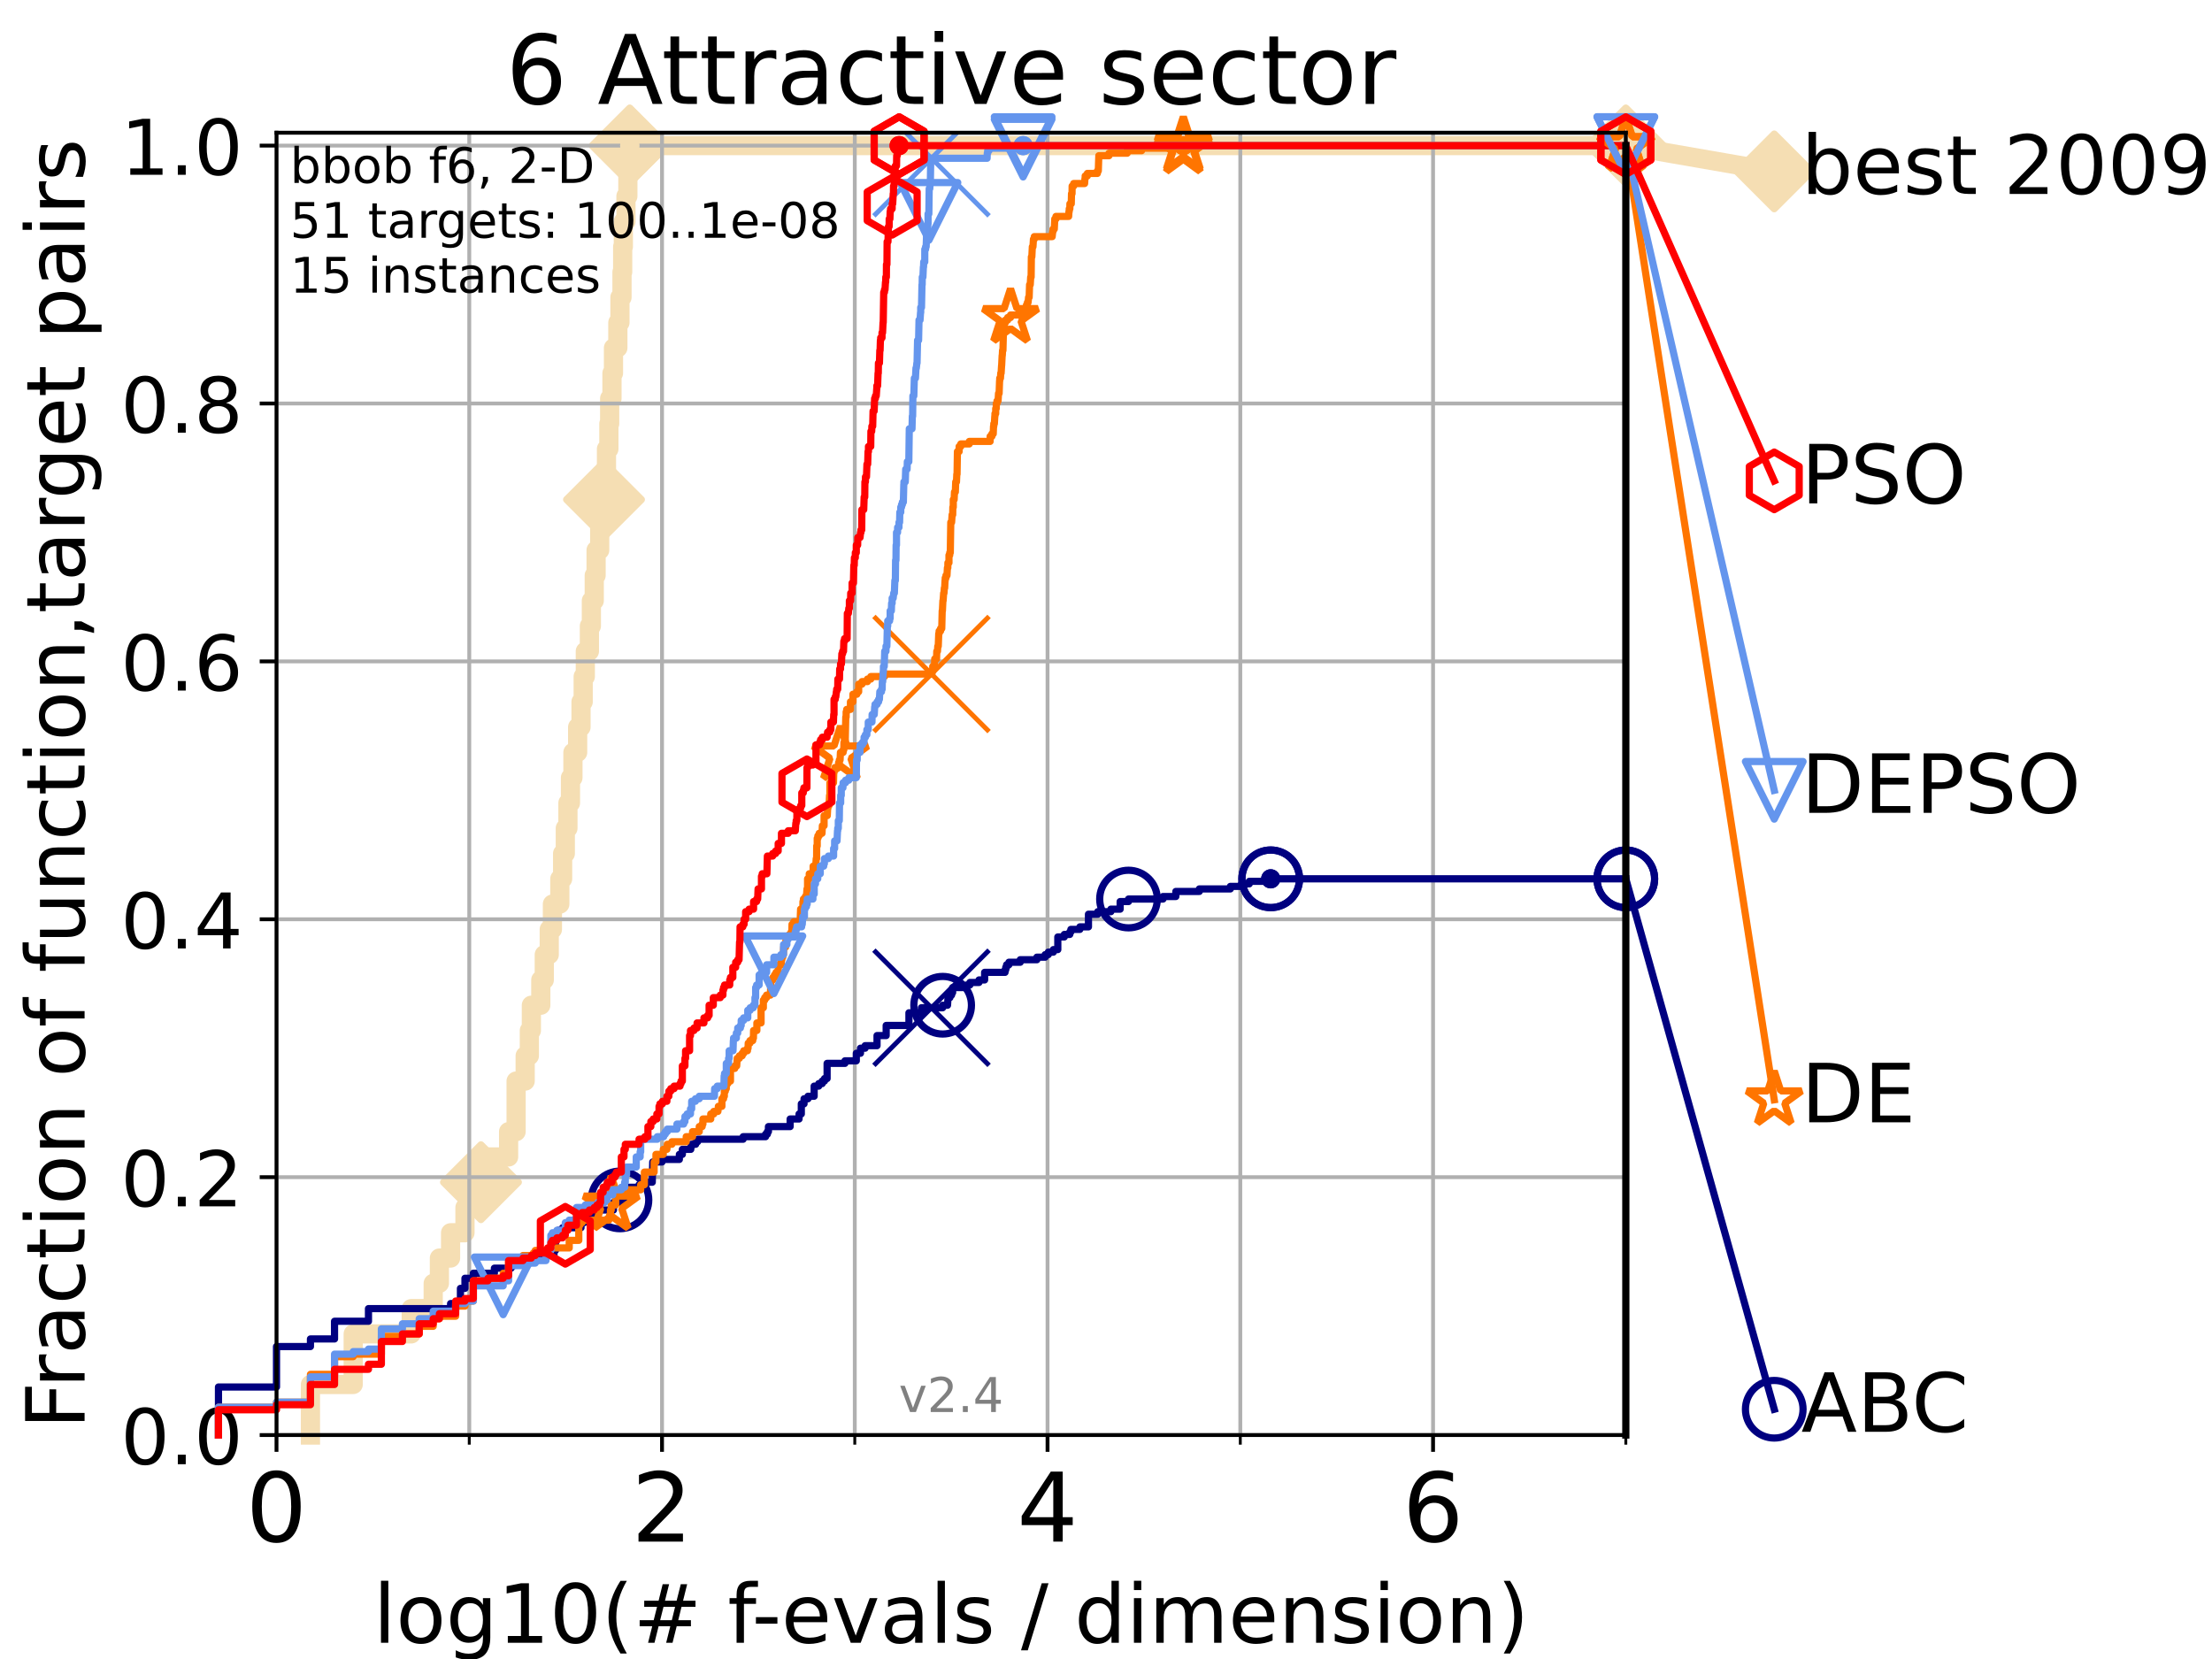 <?xml version="1.0" encoding="utf-8" standalone="no"?>
<!DOCTYPE svg PUBLIC "-//W3C//DTD SVG 1.1//EN"
  "http://www.w3.org/Graphics/SVG/1.1/DTD/svg11.dtd">
<!-- Created with matplotlib (https://matplotlib.org/) -->
<svg height="345.6pt" version="1.1" viewBox="0 0 460.8 345.6" width="460.8pt" xmlns="http://www.w3.org/2000/svg" xmlns:xlink="http://www.w3.org/1999/xlink">
 <defs>
  <style type="text/css">
*{stroke-linecap:butt;stroke-linejoin:round;}
  </style>
 </defs>
 <g id="figure_1">
  <g id="patch_1">
   <path d="M 0 345.6 
L 460.8 345.6 
L 460.8 0 
L 0 0 
z
" style="fill:#ffffff;"/>
  </g>
  <g id="axes_1">
   <g id="patch_2">
    <path d="M 57.6 298.944 
L 338.688 298.944 
L 338.688 27.648 
L 57.6 27.648 
z
" style="fill:#ffffff;"/>
   </g>
   <g id="line2d_1">
    <path d="M 64.671 298.944 
L 64.671 288.41 
L 73.579 288.41 
L 73.579 277.877 
L 85.667 277.877 
L 85.667 272.61 
L 90.243 272.61 
L 90.243 267.343 
L 91.535 267.343 
L 91.535 262.076 
L 93.864 262.076 
L 93.864 256.809 
L 96.861 256.809 
L 96.861 251.542 
L 97.755 251.542 
L 97.755 246.275 
L 100.193 246.275 
L 100.193 241.009 
L 105.952 241.009 
L 105.952 235.742 
L 107.515 235.742 
L 107.515 225.208 
L 109.402 225.208 
L 109.402 219.941 
L 110.274 219.941 
L 110.274 214.674 
L 110.694 214.674 
L 110.694 209.407 
L 112.656 209.407 
L 112.656 204.141 
L 113.383 204.141 
L 113.383 198.874 
L 114.419 198.874 
L 114.419 193.607 
L 115.077 193.607 
L 115.077 188.34 
L 116.621 188.34 
L 116.621 183.073 
L 117.203 183.073 
L 117.203 177.806 
L 117.765 177.806 
L 117.765 172.539 
L 118.31 172.539 
L 118.31 167.272 
L 118.839 167.272 
L 118.839 162.006 
L 119.352 162.006 
L 119.352 156.739 
L 120.335 156.739 
L 120.335 151.472 
L 121.037 151.472 
L 121.037 146.205 
L 121.49 146.205 
L 121.49 140.938 
L 121.931 140.938 
L 121.931 135.671 
L 122.782 135.671 
L 122.782 130.404 
L 123.193 130.404 
L 123.193 125.138 
L 123.791 125.138 
L 123.791 119.871 
L 124.178 119.871 
L 124.178 114.604 
L 124.928 114.604 
L 124.928 109.337 
L 125.111 109.337 
L 125.111 104.07 
L 125.823 104.07 
L 125.823 98.803 
L 126.338 98.803 
L 126.338 93.536 
L 126.839 93.536 
L 126.839 88.27 
L 127.003 88.27 
L 127.003 83.003 
L 127.485 83.003 
L 127.485 77.736 
L 127.799 77.736 
L 127.799 72.469 
L 128.709 72.469 
L 128.709 67.202 
L 129.147 67.202 
L 129.147 61.935 
L 129.574 61.935 
L 129.574 56.668 
L 129.714 56.668 
L 129.714 51.402 
L 129.853 51.402 
L 129.853 46.135 
L 130.398 46.135 
L 130.398 40.868 
L 130.796 40.868 
L 130.796 35.601 
L 131.185 35.601 
L 131.185 30.334 
L 338.688 30.334 
" style="fill:none;stroke:#f5deb3;stroke-linecap:square;stroke-width:4;"/>
   </g>
   <g id="line2d_2">
    <defs>
     <path d="M -0 7.778 
L 7.778 0 
L 0 -7.778 
L -7.778 -0 
z
" id="m5cba46baec" style="stroke:#f5deb3;stroke-linejoin:miter;stroke-width:1.5;"/>
    </defs>
    <g>
     <use style="fill:#f5deb3;stroke:#f5deb3;stroke-linejoin:miter;stroke-width:1.5;" x="100.193" xlink:href="#m5cba46baec" y="246.275"/>
     <use style="fill:#f5deb3;stroke:#f5deb3;stroke-linejoin:miter;stroke-width:1.5;" x="125.823" xlink:href="#m5cba46baec" y="104.07"/>
     <use style="fill:#f5deb3;stroke:#f5deb3;stroke-linejoin:miter;stroke-width:1.5;" x="131.185" xlink:href="#m5cba46baec" y="30.334"/>
     <use style="fill:#f5deb3;stroke:#f5deb3;stroke-linejoin:miter;stroke-width:1.5;" x="131.185" xlink:href="#m5cba46baec" y="30.334"/>
     <use style="fill:#f5deb3;stroke:#f5deb3;stroke-linejoin:miter;stroke-width:1.5;" x="338.688" xlink:href="#m5cba46baec" y="30.334"/>
    </g>
   </g>
   <g id="line2d_3">
    <path style="fill:none;stroke:#f5deb3;stroke-linecap:square;stroke-width:4;"/>
    <g/>
   </g>
   <g id="line2d_4">
    <path d="M 338.688 30.334 
L 369.608 35.706 
" style="fill:none;stroke:#f5deb3;stroke-linecap:square;stroke-width:4;"/>
    <g>
     <use style="fill:#f5deb3;stroke:#f5deb3;stroke-linejoin:miter;stroke-width:1.5;" x="338.688" xlink:href="#m5cba46baec" y="30.334"/>
     <use style="fill:#f5deb3;stroke:#f5deb3;stroke-linejoin:miter;stroke-width:1.5;" x="369.608" xlink:href="#m5cba46baec" y="35.706"/>
    </g>
   </g>
   <g id="matplotlib.axis_1">
    <g id="xtick_1">
     <g id="line2d_5">
      <path clip-path="url(#p94fe323705)" d="M 57.6 298.944 
L 57.6 27.648 
" style="fill:none;stroke:#b0b0b0;stroke-linecap:square;stroke-width:0.8;"/>
     </g>
     <g id="line2d_6">
      <defs>
       <path d="M 0 0 
L 0 3.5 
" id="mae60ef0488" style="stroke:#000000;stroke-width:0.8;"/>
      </defs>
      <g>
       <use style="stroke:#000000;stroke-width:0.8;" x="57.6" xlink:href="#mae60ef0488" y="298.944"/>
      </g>
     </g>
     <g id="text_1">
      <!-- 0 -->
      <defs>
       <path d="M 31.781 66.406 
Q 24.172 66.406 20.328 58.906 
Q 16.5 51.422 16.5 36.375 
Q 16.5 21.391 20.328 13.891 
Q 24.172 6.391 31.781 6.391 
Q 39.453 6.391 43.281 13.891 
Q 47.125 21.391 47.125 36.375 
Q 47.125 51.422 43.281 58.906 
Q 39.453 66.406 31.781 66.406 
z
M 31.781 74.219 
Q 44.047 74.219 50.516 64.516 
Q 56.984 54.828 56.984 36.375 
Q 56.984 17.969 50.516 8.266 
Q 44.047 -1.422 31.781 -1.422 
Q 19.531 -1.422 13.062 8.266 
Q 6.594 17.969 6.594 36.375 
Q 6.594 54.828 13.062 64.516 
Q 19.531 74.219 31.781 74.219 
z
" id="DejaVuSans-48"/>
      </defs>
      <g transform="translate(51.237 321.141)scale(0.2 -0.2)">
       <use xlink:href="#DejaVuSans-48"/>
      </g>
     </g>
    </g>
    <g id="xtick_2">
     <g id="line2d_7">
      <path clip-path="url(#p94fe323705)" d="M 137.911 298.944 
L 137.911 27.648 
" style="fill:none;stroke:#b0b0b0;stroke-linecap:square;stroke-width:0.8;"/>
     </g>
     <g id="line2d_8">
      <g>
       <use style="stroke:#000000;stroke-width:0.8;" x="137.911" xlink:href="#mae60ef0488" y="298.944"/>
      </g>
     </g>
     <g id="text_2">
      <!-- 2 -->
      <defs>
       <path d="M 19.188 8.297 
L 53.609 8.297 
L 53.609 0 
L 7.328 0 
L 7.328 8.297 
Q 12.938 14.109 22.625 23.891 
Q 32.328 33.688 34.812 36.531 
Q 39.547 41.844 41.422 45.531 
Q 43.312 49.219 43.312 52.781 
Q 43.312 58.594 39.234 62.25 
Q 35.156 65.922 28.609 65.922 
Q 23.969 65.922 18.812 64.312 
Q 13.672 62.703 7.812 59.422 
L 7.812 69.391 
Q 13.766 71.781 18.938 73 
Q 24.125 74.219 28.422 74.219 
Q 39.75 74.219 46.484 68.547 
Q 53.219 62.891 53.219 53.422 
Q 53.219 48.922 51.531 44.891 
Q 49.859 40.875 45.406 35.406 
Q 44.188 33.984 37.641 27.219 
Q 31.109 20.453 19.188 8.297 
z
" id="DejaVuSans-50"/>
      </defs>
      <g transform="translate(131.548 321.141)scale(0.2 -0.2)">
       <use xlink:href="#DejaVuSans-50"/>
      </g>
     </g>
    </g>
    <g id="xtick_3">
     <g id="line2d_9">
      <path clip-path="url(#p94fe323705)" d="M 218.222 298.944 
L 218.222 27.648 
" style="fill:none;stroke:#b0b0b0;stroke-linecap:square;stroke-width:0.8;"/>
     </g>
     <g id="line2d_10">
      <g>
       <use style="stroke:#000000;stroke-width:0.8;" x="218.222" xlink:href="#mae60ef0488" y="298.944"/>
      </g>
     </g>
     <g id="text_3">
      <!-- 4 -->
      <defs>
       <path d="M 37.797 64.312 
L 12.891 25.391 
L 37.797 25.391 
z
M 35.203 72.906 
L 47.609 72.906 
L 47.609 25.391 
L 58.016 25.391 
L 58.016 17.188 
L 47.609 17.188 
L 47.609 0 
L 37.797 0 
L 37.797 17.188 
L 4.891 17.188 
L 4.891 26.703 
z
" id="DejaVuSans-52"/>
      </defs>
      <g transform="translate(211.859 321.141)scale(0.2 -0.2)">
       <use xlink:href="#DejaVuSans-52"/>
      </g>
     </g>
    </g>
    <g id="xtick_4">
     <g id="line2d_11">
      <path clip-path="url(#p94fe323705)" d="M 298.533 298.944 
L 298.533 27.648 
" style="fill:none;stroke:#b0b0b0;stroke-linecap:square;stroke-width:0.8;"/>
     </g>
     <g id="line2d_12">
      <g>
       <use style="stroke:#000000;stroke-width:0.8;" x="298.533" xlink:href="#mae60ef0488" y="298.944"/>
      </g>
     </g>
     <g id="text_4">
      <!-- 6 -->
      <defs>
       <path d="M 33.016 40.375 
Q 26.375 40.375 22.484 35.828 
Q 18.609 31.297 18.609 23.391 
Q 18.609 15.531 22.484 10.953 
Q 26.375 6.391 33.016 6.391 
Q 39.656 6.391 43.531 10.953 
Q 47.406 15.531 47.406 23.391 
Q 47.406 31.297 43.531 35.828 
Q 39.656 40.375 33.016 40.375 
z
M 52.594 71.297 
L 52.594 62.312 
Q 48.875 64.062 45.094 64.984 
Q 41.312 65.922 37.594 65.922 
Q 27.828 65.922 22.672 59.328 
Q 17.531 52.734 16.797 39.406 
Q 19.672 43.656 24.016 45.922 
Q 28.375 48.188 33.594 48.188 
Q 44.578 48.188 50.953 41.516 
Q 57.328 34.859 57.328 23.391 
Q 57.328 12.156 50.688 5.359 
Q 44.047 -1.422 33.016 -1.422 
Q 20.359 -1.422 13.672 8.266 
Q 6.984 17.969 6.984 36.375 
Q 6.984 53.656 15.188 63.938 
Q 23.391 74.219 37.203 74.219 
Q 40.922 74.219 44.703 73.484 
Q 48.484 72.75 52.594 71.297 
z
" id="DejaVuSans-54"/>
      </defs>
      <g transform="translate(292.17 321.141)scale(0.2 -0.2)">
       <use xlink:href="#DejaVuSans-54"/>
      </g>
     </g>
    </g>
    <g id="xtick_5">
     <g id="line2d_13">
      <path clip-path="url(#p94fe323705)" d="M 97.755 298.944 
L 97.755 27.648 
" style="fill:none;stroke:#b0b0b0;stroke-linecap:square;stroke-width:0.8;"/>
     </g>
     <g id="line2d_14">
      <defs>
       <path d="M 0 0 
L 0 2 
" id="m8df144ccc2" style="stroke:#000000;stroke-width:0.6;"/>
      </defs>
      <g>
       <use style="stroke:#000000;stroke-width:0.6;" x="97.755" xlink:href="#m8df144ccc2" y="298.944"/>
      </g>
     </g>
    </g>
    <g id="xtick_6">
     <g id="line2d_15">
      <path clip-path="url(#p94fe323705)" d="M 178.066 298.944 
L 178.066 27.648 
" style="fill:none;stroke:#b0b0b0;stroke-linecap:square;stroke-width:0.8;"/>
     </g>
     <g id="line2d_16">
      <g>
       <use style="stroke:#000000;stroke-width:0.6;" x="178.066" xlink:href="#m8df144ccc2" y="298.944"/>
      </g>
     </g>
    </g>
    <g id="xtick_7">
     <g id="line2d_17">
      <path clip-path="url(#p94fe323705)" d="M 258.377 298.944 
L 258.377 27.648 
" style="fill:none;stroke:#b0b0b0;stroke-linecap:square;stroke-width:0.8;"/>
     </g>
     <g id="line2d_18">
      <g>
       <use style="stroke:#000000;stroke-width:0.6;" x="258.377" xlink:href="#m8df144ccc2" y="298.944"/>
      </g>
     </g>
    </g>
    <g id="xtick_8">
     <g id="line2d_19">
      <path clip-path="url(#p94fe323705)" d="M 338.688 298.944 
L 338.688 27.648 
" style="fill:none;stroke:#b0b0b0;stroke-linecap:square;stroke-width:0.8;"/>
     </g>
     <g id="line2d_20">
      <g>
       <use style="stroke:#000000;stroke-width:0.6;" x="338.688" xlink:href="#m8df144ccc2" y="298.944"/>
      </g>
     </g>
    </g>
    <g id="text_5">
     <!-- log10(# f-evals / dimension) -->
     <defs>
      <path d="M 9.422 75.984 
L 18.406 75.984 
L 18.406 0 
L 9.422 0 
z
" id="DejaVuSans-108"/>
      <path d="M 30.609 48.391 
Q 23.391 48.391 19.188 42.75 
Q 14.984 37.109 14.984 27.297 
Q 14.984 17.484 19.156 11.844 
Q 23.344 6.203 30.609 6.203 
Q 37.797 6.203 41.984 11.859 
Q 46.188 17.531 46.188 27.297 
Q 46.188 37.016 41.984 42.703 
Q 37.797 48.391 30.609 48.391 
z
M 30.609 56 
Q 42.328 56 49.016 48.375 
Q 55.719 40.766 55.719 27.297 
Q 55.719 13.875 49.016 6.219 
Q 42.328 -1.422 30.609 -1.422 
Q 18.844 -1.422 12.172 6.219 
Q 5.516 13.875 5.516 27.297 
Q 5.516 40.766 12.172 48.375 
Q 18.844 56 30.609 56 
z
" id="DejaVuSans-111"/>
      <path d="M 45.406 27.984 
Q 45.406 37.75 41.375 43.109 
Q 37.359 48.484 30.078 48.484 
Q 22.859 48.484 18.828 43.109 
Q 14.797 37.75 14.797 27.984 
Q 14.797 18.266 18.828 12.891 
Q 22.859 7.516 30.078 7.516 
Q 37.359 7.516 41.375 12.891 
Q 45.406 18.266 45.406 27.984 
z
M 54.391 6.781 
Q 54.391 -7.172 48.188 -13.984 
Q 42 -20.797 29.203 -20.797 
Q 24.469 -20.797 20.266 -20.094 
Q 16.062 -19.391 12.109 -17.922 
L 12.109 -9.188 
Q 16.062 -11.328 19.922 -12.344 
Q 23.781 -13.375 27.781 -13.375 
Q 36.625 -13.375 41.016 -8.766 
Q 45.406 -4.156 45.406 5.172 
L 45.406 9.625 
Q 42.625 4.781 38.281 2.391 
Q 33.938 0 27.875 0 
Q 17.828 0 11.672 7.656 
Q 5.516 15.328 5.516 27.984 
Q 5.516 40.672 11.672 48.328 
Q 17.828 56 27.875 56 
Q 33.938 56 38.281 53.609 
Q 42.625 51.219 45.406 46.391 
L 45.406 54.688 
L 54.391 54.688 
z
" id="DejaVuSans-103"/>
      <path d="M 12.406 8.297 
L 28.516 8.297 
L 28.516 63.922 
L 10.984 60.406 
L 10.984 69.391 
L 28.422 72.906 
L 38.281 72.906 
L 38.281 8.297 
L 54.391 8.297 
L 54.391 0 
L 12.406 0 
z
" id="DejaVuSans-49"/>
      <path d="M 31 75.875 
Q 24.469 64.656 21.281 53.656 
Q 18.109 42.672 18.109 31.391 
Q 18.109 20.125 21.312 9.062 
Q 24.516 -2 31 -13.188 
L 23.188 -13.188 
Q 15.875 -1.703 12.234 9.375 
Q 8.594 20.453 8.594 31.391 
Q 8.594 42.281 12.203 53.312 
Q 15.828 64.359 23.188 75.875 
z
" id="DejaVuSans-40"/>
      <path d="M 51.125 44 
L 36.922 44 
L 32.812 27.688 
L 47.125 27.688 
z
M 43.797 71.781 
L 38.719 51.516 
L 52.984 51.516 
L 58.109 71.781 
L 65.922 71.781 
L 60.891 51.516 
L 76.125 51.516 
L 76.125 44 
L 58.984 44 
L 54.984 27.688 
L 70.516 27.688 
L 70.516 20.219 
L 53.078 20.219 
L 48 0 
L 40.188 0 
L 45.219 20.219 
L 30.906 20.219 
L 25.875 0 
L 18.016 0 
L 23.094 20.219 
L 7.719 20.219 
L 7.719 27.688 
L 24.906 27.688 
L 29 44 
L 13.281 44 
L 13.281 51.516 
L 30.906 51.516 
L 35.891 71.781 
z
" id="DejaVuSans-35"/>
      <path id="DejaVuSans-32"/>
      <path d="M 37.109 75.984 
L 37.109 68.5 
L 28.516 68.5 
Q 23.688 68.5 21.797 66.547 
Q 19.922 64.594 19.922 59.516 
L 19.922 54.688 
L 34.719 54.688 
L 34.719 47.703 
L 19.922 47.703 
L 19.922 0 
L 10.891 0 
L 10.891 47.703 
L 2.297 47.703 
L 2.297 54.688 
L 10.891 54.688 
L 10.891 58.5 
Q 10.891 67.625 15.141 71.797 
Q 19.391 75.984 28.609 75.984 
z
" id="DejaVuSans-102"/>
      <path d="M 4.891 31.391 
L 31.203 31.391 
L 31.203 23.391 
L 4.891 23.391 
z
" id="DejaVuSans-45"/>
      <path d="M 56.203 29.594 
L 56.203 25.203 
L 14.891 25.203 
Q 15.484 15.922 20.484 11.062 
Q 25.484 6.203 34.422 6.203 
Q 39.594 6.203 44.453 7.469 
Q 49.312 8.734 54.109 11.281 
L 54.109 2.781 
Q 49.266 0.734 44.188 -0.344 
Q 39.109 -1.422 33.891 -1.422 
Q 20.797 -1.422 13.156 6.188 
Q 5.516 13.812 5.516 26.812 
Q 5.516 40.234 12.766 48.109 
Q 20.016 56 32.328 56 
Q 43.359 56 49.781 48.891 
Q 56.203 41.797 56.203 29.594 
z
M 47.219 32.234 
Q 47.125 39.594 43.094 43.984 
Q 39.062 48.391 32.422 48.391 
Q 24.906 48.391 20.391 44.141 
Q 15.875 39.891 15.188 32.172 
z
" id="DejaVuSans-101"/>
      <path d="M 2.984 54.688 
L 12.5 54.688 
L 29.594 8.797 
L 46.688 54.688 
L 56.203 54.688 
L 35.688 0 
L 23.484 0 
z
" id="DejaVuSans-118"/>
      <path d="M 34.281 27.484 
Q 23.391 27.484 19.188 25 
Q 14.984 22.516 14.984 16.5 
Q 14.984 11.719 18.141 8.906 
Q 21.297 6.109 26.703 6.109 
Q 34.188 6.109 38.703 11.406 
Q 43.219 16.703 43.219 25.484 
L 43.219 27.484 
z
M 52.203 31.203 
L 52.203 0 
L 43.219 0 
L 43.219 8.297 
Q 40.141 3.328 35.547 0.953 
Q 30.953 -1.422 24.312 -1.422 
Q 15.922 -1.422 10.953 3.297 
Q 6 8.016 6 15.922 
Q 6 25.141 12.172 29.828 
Q 18.359 34.516 30.609 34.516 
L 43.219 34.516 
L 43.219 35.406 
Q 43.219 41.609 39.141 45 
Q 35.062 48.391 27.688 48.391 
Q 23 48.391 18.547 47.266 
Q 14.109 46.141 10.016 43.891 
L 10.016 52.203 
Q 14.938 54.109 19.578 55.047 
Q 24.219 56 28.609 56 
Q 40.484 56 46.344 49.844 
Q 52.203 43.703 52.203 31.203 
z
" id="DejaVuSans-97"/>
      <path d="M 44.281 53.078 
L 44.281 44.578 
Q 40.484 46.531 36.375 47.5 
Q 32.281 48.484 27.875 48.484 
Q 21.188 48.484 17.844 46.438 
Q 14.5 44.391 14.5 40.281 
Q 14.5 37.156 16.891 35.375 
Q 19.281 33.594 26.516 31.984 
L 29.594 31.297 
Q 39.156 29.25 43.188 25.516 
Q 47.219 21.781 47.219 15.094 
Q 47.219 7.469 41.188 3.016 
Q 35.156 -1.422 24.609 -1.422 
Q 20.219 -1.422 15.453 -0.562 
Q 10.688 0.297 5.422 2 
L 5.422 11.281 
Q 10.406 8.688 15.234 7.391 
Q 20.062 6.109 24.812 6.109 
Q 31.156 6.109 34.562 8.281 
Q 37.984 10.453 37.984 14.406 
Q 37.984 18.062 35.516 20.016 
Q 33.062 21.969 24.703 23.781 
L 21.578 24.516 
Q 13.234 26.266 9.516 29.906 
Q 5.812 33.547 5.812 39.891 
Q 5.812 47.609 11.281 51.797 
Q 16.75 56 26.812 56 
Q 31.781 56 36.172 55.266 
Q 40.578 54.547 44.281 53.078 
z
" id="DejaVuSans-115"/>
      <path d="M 25.391 72.906 
L 33.688 72.906 
L 8.297 -9.281 
L 0 -9.281 
z
" id="DejaVuSans-47"/>
      <path d="M 45.406 46.391 
L 45.406 75.984 
L 54.391 75.984 
L 54.391 0 
L 45.406 0 
L 45.406 8.203 
Q 42.578 3.328 38.25 0.953 
Q 33.938 -1.422 27.875 -1.422 
Q 17.969 -1.422 11.734 6.484 
Q 5.516 14.406 5.516 27.297 
Q 5.516 40.188 11.734 48.094 
Q 17.969 56 27.875 56 
Q 33.938 56 38.25 53.625 
Q 42.578 51.266 45.406 46.391 
z
M 14.797 27.297 
Q 14.797 17.391 18.875 11.75 
Q 22.953 6.109 30.078 6.109 
Q 37.203 6.109 41.297 11.75 
Q 45.406 17.391 45.406 27.297 
Q 45.406 37.203 41.297 42.844 
Q 37.203 48.484 30.078 48.484 
Q 22.953 48.484 18.875 42.844 
Q 14.797 37.203 14.797 27.297 
z
" id="DejaVuSans-100"/>
      <path d="M 9.422 54.688 
L 18.406 54.688 
L 18.406 0 
L 9.422 0 
z
M 9.422 75.984 
L 18.406 75.984 
L 18.406 64.594 
L 9.422 64.594 
z
" id="DejaVuSans-105"/>
      <path d="M 52 44.188 
Q 55.375 50.25 60.062 53.125 
Q 64.75 56 71.094 56 
Q 79.641 56 84.281 50.016 
Q 88.922 44.047 88.922 33.016 
L 88.922 0 
L 79.891 0 
L 79.891 32.719 
Q 79.891 40.578 77.094 44.375 
Q 74.312 48.188 68.609 48.188 
Q 61.625 48.188 57.562 43.547 
Q 53.516 38.922 53.516 30.906 
L 53.516 0 
L 44.484 0 
L 44.484 32.719 
Q 44.484 40.625 41.703 44.406 
Q 38.922 48.188 33.109 48.188 
Q 26.219 48.188 22.156 43.531 
Q 18.109 38.875 18.109 30.906 
L 18.109 0 
L 9.078 0 
L 9.078 54.688 
L 18.109 54.688 
L 18.109 46.188 
Q 21.188 51.219 25.484 53.609 
Q 29.781 56 35.688 56 
Q 41.656 56 45.828 52.969 
Q 50 49.953 52 44.188 
z
" id="DejaVuSans-109"/>
      <path d="M 54.891 33.016 
L 54.891 0 
L 45.906 0 
L 45.906 32.719 
Q 45.906 40.484 42.875 44.328 
Q 39.844 48.188 33.797 48.188 
Q 26.516 48.188 22.312 43.547 
Q 18.109 38.922 18.109 30.906 
L 18.109 0 
L 9.078 0 
L 9.078 54.688 
L 18.109 54.688 
L 18.109 46.188 
Q 21.344 51.125 25.703 53.562 
Q 30.078 56 35.797 56 
Q 45.219 56 50.047 50.172 
Q 54.891 44.344 54.891 33.016 
z
" id="DejaVuSans-110"/>
      <path d="M 8.016 75.875 
L 15.828 75.875 
Q 23.141 64.359 26.781 53.312 
Q 30.422 42.281 30.422 31.391 
Q 30.422 20.453 26.781 9.375 
Q 23.141 -1.703 15.828 -13.188 
L 8.016 -13.188 
Q 14.5 -2 17.703 9.062 
Q 20.906 20.125 20.906 31.391 
Q 20.906 42.672 17.703 53.656 
Q 14.5 64.656 8.016 75.875 
z
" id="DejaVuSans-41"/>
     </defs>
     <g transform="translate(77.764 342.218)scale(0.17 -0.17)">
      <use xlink:href="#DejaVuSans-108"/>
      <use x="27.783" xlink:href="#DejaVuSans-111"/>
      <use x="88.965" xlink:href="#DejaVuSans-103"/>
      <use x="152.441" xlink:href="#DejaVuSans-49"/>
      <use x="216.064" xlink:href="#DejaVuSans-48"/>
      <use x="279.688" xlink:href="#DejaVuSans-40"/>
      <use x="318.701" xlink:href="#DejaVuSans-35"/>
      <use x="402.49" xlink:href="#DejaVuSans-32"/>
      <use x="434.277" xlink:href="#DejaVuSans-102"/>
      <use x="463.982" xlink:href="#DejaVuSans-45"/>
      <use x="500.066" xlink:href="#DejaVuSans-101"/>
      <use x="561.59" xlink:href="#DejaVuSans-118"/>
      <use x="620.77" xlink:href="#DejaVuSans-97"/>
      <use x="682.049" xlink:href="#DejaVuSans-108"/>
      <use x="709.832" xlink:href="#DejaVuSans-115"/>
      <use x="761.932" xlink:href="#DejaVuSans-32"/>
      <use x="793.719" xlink:href="#DejaVuSans-47"/>
      <use x="827.41" xlink:href="#DejaVuSans-32"/>
      <use x="859.197" xlink:href="#DejaVuSans-100"/>
      <use x="922.674" xlink:href="#DejaVuSans-105"/>
      <use x="950.457" xlink:href="#DejaVuSans-109"/>
      <use x="1047.869" xlink:href="#DejaVuSans-101"/>
      <use x="1109.393" xlink:href="#DejaVuSans-110"/>
      <use x="1172.771" xlink:href="#DejaVuSans-115"/>
      <use x="1224.871" xlink:href="#DejaVuSans-105"/>
      <use x="1252.654" xlink:href="#DejaVuSans-111"/>
      <use x="1313.836" xlink:href="#DejaVuSans-110"/>
      <use x="1377.215" xlink:href="#DejaVuSans-41"/>
     </g>
    </g>
   </g>
   <g id="matplotlib.axis_2">
    <g id="ytick_1">
     <g id="line2d_21">
      <path clip-path="url(#p94fe323705)" d="M 57.6 298.944 
L 338.688 298.944 
" style="fill:none;stroke:#b0b0b0;stroke-linecap:square;stroke-width:0.8;"/>
     </g>
     <g id="line2d_22">
      <defs>
       <path d="M 0 0 
L -3.5 0 
" id="m8658b39b81" style="stroke:#000000;stroke-width:0.8;"/>
      </defs>
      <g>
       <use style="stroke:#000000;stroke-width:0.8;" x="57.6" xlink:href="#m8658b39b81" y="298.944"/>
      </g>
     </g>
     <g id="text_6">
      <!-- 0.0 -->
      <defs>
       <path d="M 10.688 12.406 
L 21 12.406 
L 21 0 
L 10.688 0 
z
" id="DejaVuSans-46"/>
      </defs>
      <g transform="translate(25.155 305.023)scale(0.16 -0.16)">
       <use xlink:href="#DejaVuSans-48"/>
       <use x="63.623" xlink:href="#DejaVuSans-46"/>
       <use x="95.41" xlink:href="#DejaVuSans-48"/>
      </g>
     </g>
    </g>
    <g id="ytick_2">
     <g id="line2d_23">
      <path clip-path="url(#p94fe323705)" d="M 57.6 245.222 
L 338.688 245.222 
" style="fill:none;stroke:#b0b0b0;stroke-linecap:square;stroke-width:0.8;"/>
     </g>
     <g id="line2d_24">
      <g>
       <use style="stroke:#000000;stroke-width:0.8;" x="57.6" xlink:href="#m8658b39b81" y="245.222"/>
      </g>
     </g>
     <g id="text_7">
      <!-- 0.2 -->
      <g transform="translate(25.155 251.301)scale(0.16 -0.16)">
       <use xlink:href="#DejaVuSans-48"/>
       <use x="63.623" xlink:href="#DejaVuSans-46"/>
       <use x="95.41" xlink:href="#DejaVuSans-50"/>
      </g>
     </g>
    </g>
    <g id="ytick_3">
     <g id="line2d_25">
      <path clip-path="url(#p94fe323705)" d="M 57.6 191.5 
L 338.688 191.5 
" style="fill:none;stroke:#b0b0b0;stroke-linecap:square;stroke-width:0.8;"/>
     </g>
     <g id="line2d_26">
      <g>
       <use style="stroke:#000000;stroke-width:0.8;" x="57.6" xlink:href="#m8658b39b81" y="191.5"/>
      </g>
     </g>
     <g id="text_8">
      <!-- 0.4 -->
      <g transform="translate(25.155 197.579)scale(0.16 -0.16)">
       <use xlink:href="#DejaVuSans-48"/>
       <use x="63.623" xlink:href="#DejaVuSans-46"/>
       <use x="95.41" xlink:href="#DejaVuSans-52"/>
      </g>
     </g>
    </g>
    <g id="ytick_4">
     <g id="line2d_27">
      <path clip-path="url(#p94fe323705)" d="M 57.6 137.778 
L 338.688 137.778 
" style="fill:none;stroke:#b0b0b0;stroke-linecap:square;stroke-width:0.8;"/>
     </g>
     <g id="line2d_28">
      <g>
       <use style="stroke:#000000;stroke-width:0.8;" x="57.6" xlink:href="#m8658b39b81" y="137.778"/>
      </g>
     </g>
     <g id="text_9">
      <!-- 0.6 -->
      <g transform="translate(25.155 143.857)scale(0.16 -0.16)">
       <use xlink:href="#DejaVuSans-48"/>
       <use x="63.623" xlink:href="#DejaVuSans-46"/>
       <use x="95.41" xlink:href="#DejaVuSans-54"/>
      </g>
     </g>
    </g>
    <g id="ytick_5">
     <g id="line2d_29">
      <path clip-path="url(#p94fe323705)" d="M 57.6 84.056 
L 338.688 84.056 
" style="fill:none;stroke:#b0b0b0;stroke-linecap:square;stroke-width:0.8;"/>
     </g>
     <g id="line2d_30">
      <g>
       <use style="stroke:#000000;stroke-width:0.8;" x="57.6" xlink:href="#m8658b39b81" y="84.056"/>
      </g>
     </g>
     <g id="text_10">
      <!-- 0.8 -->
      <defs>
       <path d="M 31.781 34.625 
Q 24.75 34.625 20.719 30.859 
Q 16.703 27.094 16.703 20.516 
Q 16.703 13.922 20.719 10.156 
Q 24.75 6.391 31.781 6.391 
Q 38.812 6.391 42.859 10.172 
Q 46.922 13.969 46.922 20.516 
Q 46.922 27.094 42.891 30.859 
Q 38.875 34.625 31.781 34.625 
z
M 21.922 38.812 
Q 15.578 40.375 12.031 44.719 
Q 8.5 49.078 8.5 55.328 
Q 8.5 64.062 14.719 69.141 
Q 20.953 74.219 31.781 74.219 
Q 42.672 74.219 48.875 69.141 
Q 55.078 64.062 55.078 55.328 
Q 55.078 49.078 51.531 44.719 
Q 48 40.375 41.703 38.812 
Q 48.828 37.156 52.797 32.312 
Q 56.781 27.484 56.781 20.516 
Q 56.781 9.906 50.312 4.234 
Q 43.844 -1.422 31.781 -1.422 
Q 19.734 -1.422 13.25 4.234 
Q 6.781 9.906 6.781 20.516 
Q 6.781 27.484 10.781 32.312 
Q 14.797 37.156 21.922 38.812 
z
M 18.312 54.391 
Q 18.312 48.734 21.844 45.562 
Q 25.391 42.391 31.781 42.391 
Q 38.141 42.391 41.719 45.562 
Q 45.312 48.734 45.312 54.391 
Q 45.312 60.062 41.719 63.234 
Q 38.141 66.406 31.781 66.406 
Q 25.391 66.406 21.844 63.234 
Q 18.312 60.062 18.312 54.391 
z
" id="DejaVuSans-56"/>
      </defs>
      <g transform="translate(25.155 90.135)scale(0.16 -0.16)">
       <use xlink:href="#DejaVuSans-48"/>
       <use x="63.623" xlink:href="#DejaVuSans-46"/>
       <use x="95.41" xlink:href="#DejaVuSans-56"/>
      </g>
     </g>
    </g>
    <g id="ytick_6">
     <g id="line2d_31">
      <path clip-path="url(#p94fe323705)" d="M 57.6 30.334 
L 338.688 30.334 
" style="fill:none;stroke:#b0b0b0;stroke-linecap:square;stroke-width:0.8;"/>
     </g>
     <g id="line2d_32">
      <g>
       <use style="stroke:#000000;stroke-width:0.8;" x="57.6" xlink:href="#m8658b39b81" y="30.334"/>
      </g>
     </g>
     <g id="text_11">
      <!-- 1.0 -->
      <g transform="translate(25.155 36.413)scale(0.16 -0.16)">
       <use xlink:href="#DejaVuSans-49"/>
       <use x="63.623" xlink:href="#DejaVuSans-46"/>
       <use x="95.41" xlink:href="#DejaVuSans-48"/>
      </g>
     </g>
    </g>
    <g id="text_12">
     <!-- Fraction of function,target pairs -->
     <defs>
      <path d="M 9.812 72.906 
L 51.703 72.906 
L 51.703 64.594 
L 19.672 64.594 
L 19.672 43.109 
L 48.578 43.109 
L 48.578 34.812 
L 19.672 34.812 
L 19.672 0 
L 9.812 0 
z
" id="DejaVuSans-70"/>
      <path d="M 41.109 46.297 
Q 39.594 47.172 37.812 47.578 
Q 36.031 48 33.891 48 
Q 26.266 48 22.188 43.047 
Q 18.109 38.094 18.109 28.812 
L 18.109 0 
L 9.078 0 
L 9.078 54.688 
L 18.109 54.688 
L 18.109 46.188 
Q 20.953 51.172 25.484 53.578 
Q 30.031 56 36.531 56 
Q 37.453 56 38.578 55.875 
Q 39.703 55.766 41.062 55.516 
z
" id="DejaVuSans-114"/>
      <path d="M 48.781 52.594 
L 48.781 44.188 
Q 44.969 46.297 41.141 47.344 
Q 37.312 48.391 33.406 48.391 
Q 24.656 48.391 19.812 42.844 
Q 14.984 37.312 14.984 27.297 
Q 14.984 17.281 19.812 11.734 
Q 24.656 6.203 33.406 6.203 
Q 37.312 6.203 41.141 7.25 
Q 44.969 8.297 48.781 10.406 
L 48.781 2.094 
Q 45.016 0.344 40.984 -0.531 
Q 36.969 -1.422 32.422 -1.422 
Q 20.062 -1.422 12.781 6.344 
Q 5.516 14.109 5.516 27.297 
Q 5.516 40.672 12.859 48.328 
Q 20.219 56 33.016 56 
Q 37.156 56 41.109 55.141 
Q 45.062 54.297 48.781 52.594 
z
" id="DejaVuSans-99"/>
      <path d="M 18.312 70.219 
L 18.312 54.688 
L 36.812 54.688 
L 36.812 47.703 
L 18.312 47.703 
L 18.312 18.016 
Q 18.312 11.328 20.141 9.422 
Q 21.969 7.516 27.594 7.516 
L 36.812 7.516 
L 36.812 0 
L 27.594 0 
Q 17.188 0 13.234 3.875 
Q 9.281 7.766 9.281 18.016 
L 9.281 47.703 
L 2.688 47.703 
L 2.688 54.688 
L 9.281 54.688 
L 9.281 70.219 
z
" id="DejaVuSans-116"/>
      <path d="M 8.5 21.578 
L 8.5 54.688 
L 17.484 54.688 
L 17.484 21.922 
Q 17.484 14.156 20.5 10.266 
Q 23.531 6.391 29.594 6.391 
Q 36.859 6.391 41.078 11.031 
Q 45.312 15.672 45.312 23.688 
L 45.312 54.688 
L 54.297 54.688 
L 54.297 0 
L 45.312 0 
L 45.312 8.406 
Q 42.047 3.422 37.719 1 
Q 33.406 -1.422 27.688 -1.422 
Q 18.266 -1.422 13.375 4.438 
Q 8.5 10.297 8.5 21.578 
z
M 31.109 56 
z
" id="DejaVuSans-117"/>
      <path d="M 11.719 12.406 
L 22.016 12.406 
L 22.016 4 
L 14.016 -11.625 
L 7.719 -11.625 
L 11.719 4 
z
" id="DejaVuSans-44"/>
      <path d="M 18.109 8.203 
L 18.109 -20.797 
L 9.078 -20.797 
L 9.078 54.688 
L 18.109 54.688 
L 18.109 46.391 
Q 20.953 51.266 25.266 53.625 
Q 29.594 56 35.594 56 
Q 45.562 56 51.781 48.094 
Q 58.016 40.188 58.016 27.297 
Q 58.016 14.406 51.781 6.484 
Q 45.562 -1.422 35.594 -1.422 
Q 29.594 -1.422 25.266 0.953 
Q 20.953 3.328 18.109 8.203 
z
M 48.688 27.297 
Q 48.688 37.203 44.609 42.844 
Q 40.531 48.484 33.406 48.484 
Q 26.266 48.484 22.188 42.844 
Q 18.109 37.203 18.109 27.297 
Q 18.109 17.391 22.188 11.75 
Q 26.266 6.109 33.406 6.109 
Q 40.531 6.109 44.609 11.75 
Q 48.688 17.391 48.688 27.297 
z
" id="DejaVuSans-112"/>
     </defs>
     <g transform="translate(17.62 297.681)rotate(-90)scale(0.17 -0.17)">
      <use xlink:href="#DejaVuSans-70"/>
      <use x="50.27" xlink:href="#DejaVuSans-114"/>
      <use x="91.383" xlink:href="#DejaVuSans-97"/>
      <use x="152.662" xlink:href="#DejaVuSans-99"/>
      <use x="207.643" xlink:href="#DejaVuSans-116"/>
      <use x="246.852" xlink:href="#DejaVuSans-105"/>
      <use x="274.635" xlink:href="#DejaVuSans-111"/>
      <use x="335.816" xlink:href="#DejaVuSans-110"/>
      <use x="399.195" xlink:href="#DejaVuSans-32"/>
      <use x="430.982" xlink:href="#DejaVuSans-111"/>
      <use x="492.164" xlink:href="#DejaVuSans-102"/>
      <use x="527.369" xlink:href="#DejaVuSans-32"/>
      <use x="559.156" xlink:href="#DejaVuSans-102"/>
      <use x="594.361" xlink:href="#DejaVuSans-117"/>
      <use x="657.74" xlink:href="#DejaVuSans-110"/>
      <use x="721.119" xlink:href="#DejaVuSans-99"/>
      <use x="776.1" xlink:href="#DejaVuSans-116"/>
      <use x="815.309" xlink:href="#DejaVuSans-105"/>
      <use x="843.092" xlink:href="#DejaVuSans-111"/>
      <use x="904.273" xlink:href="#DejaVuSans-110"/>
      <use x="967.652" xlink:href="#DejaVuSans-44"/>
      <use x="999.439" xlink:href="#DejaVuSans-116"/>
      <use x="1038.648" xlink:href="#DejaVuSans-97"/>
      <use x="1099.928" xlink:href="#DejaVuSans-114"/>
      <use x="1139.291" xlink:href="#DejaVuSans-103"/>
      <use x="1202.768" xlink:href="#DejaVuSans-101"/>
      <use x="1264.291" xlink:href="#DejaVuSans-116"/>
      <use x="1303.5" xlink:href="#DejaVuSans-32"/>
      <use x="1335.287" xlink:href="#DejaVuSans-112"/>
      <use x="1398.764" xlink:href="#DejaVuSans-97"/>
      <use x="1460.043" xlink:href="#DejaVuSans-105"/>
      <use x="1487.826" xlink:href="#DejaVuSans-114"/>
      <use x="1528.939" xlink:href="#DejaVuSans-115"/>
     </g>
    </g>
   </g>
   <g id="line2d_33">
    <defs>
     <path d="M 0 1.5 
C 0.398 1.5 0.779 1.342 1.061 1.061 
C 1.342 0.779 1.5 0.398 1.5 0 
C 1.5 -0.398 1.342 -0.779 1.061 -1.061 
C 0.779 -1.342 0.398 -1.5 0 -1.5 
C -0.398 -1.5 -0.779 -1.342 -1.061 -1.061 
C -1.342 -0.779 -1.5 -0.398 -1.5 0 
C -1.5 0.398 -1.342 0.779 -1.061 1.061 
C -0.779 1.342 -0.398 1.5 0 1.5 
z
" id="m373a3d5d79" style="stroke:#f5deb3;"/>
    </defs>
    <g>
     <use style="fill:#f5deb3;stroke:#f5deb3;" x="131.185" xlink:href="#m373a3d5d79" y="30.334"/>
     <use style="fill:#f5deb3;stroke:#f5deb3;" x="131.185" xlink:href="#m373a3d5d79" y="30.334"/>
    </g>
   </g>
   <g id="line2d_34">
    <defs>
     <path d="M 0 1.5 
C 0.398 1.5 0.779 1.342 1.061 1.061 
C 1.342 0.779 1.5 0.398 1.5 0 
C 1.5 -0.398 1.342 -0.779 1.061 -1.061 
C 0.779 -1.342 0.398 -1.5 0 -1.5 
C -0.398 -1.5 -0.779 -1.342 -1.061 -1.061 
C -1.342 -0.779 -1.5 -0.398 -1.5 0 
C -1.5 0.398 -1.342 0.779 -1.061 1.061 
C -0.779 1.342 -0.398 1.5 0 1.5 
z
" id="mc3b55aaa1e" style="stroke:#000080;"/>
    </defs>
    <g>
     <use style="fill:#000080;stroke:#000080;" x="264.713" xlink:href="#mc3b55aaa1e" y="183.073"/>
     <use style="fill:#000080;stroke:#000080;" x="264.713" xlink:href="#mc3b55aaa1e" y="183.073"/>
    </g>
   </g>
   <g id="line2d_35">
    <path d="M 45.512 298.944 
L 45.512 288.937 
L 57.6 288.937 
L 57.6 280.51 
L 64.671 280.51 
L 64.671 278.93 
L 69.688 278.93 
L 69.688 275.243 
L 76.759 275.243 
L 76.759 272.61 
L 93.864 272.61 
L 93.864 271.556 
L 95.918 271.556 
L 95.918 268.396 
L 96.861 268.396 
L 96.861 266.289 
L 98.606 266.289 
L 98.606 265.236 
L 102.989 265.236 
L 102.989 264.183 
L 106.489 264.183 
L 106.489 263.656 
L 107.009 263.656 
L 107.009 263.129 
L 107.515 263.129 
L 107.515 262.603 
L 111.897 262.603 
L 111.897 262.076 
L 113.735 262.076 
L 113.735 261.549 
L 115.397 261.549 
L 115.397 260.496 
L 115.711 260.496 
L 115.711 257.336 
L 116.323 257.336 
L 116.323 256.282 
L 117.203 256.282 
L 117.203 255.756 
L 121.037 255.756 
L 121.037 254.702 
L 121.712 254.702 
L 121.712 254.176 
L 121.931 254.176 
L 121.931 253.122 
L 123.985 253.122 
L 123.985 252.596 
L 124.744 252.596 
L 124.744 252.069 
L 127.799 252.069 
L 127.799 250.489 
L 129.147 250.489 
L 129.147 249.962 
L 130.796 249.962 
L 130.796 247.329 
L 133.125 247.329 
L 133.125 246.802 
L 134.343 246.802 
L 134.343 246.275 
L 135.879 246.275 
L 135.976 242.062 
L 137.911 242.062 
L 137.911 241.535 
L 141.521 241.535 
L 141.521 240.482 
L 142.148 240.482 
L 142.148 239.428 
L 143.903 239.428 
L 143.903 238.902 
L 144.026 238.902 
L 144.026 238.375 
L 144.924 238.375 
L 144.924 237.848 
L 145.327 237.848 
L 145.327 237.322 
L 154.807 237.322 
L 154.807 236.795 
L 159.482 236.795 
L 159.482 236.268 
L 159.858 236.268 
L 159.858 235.742 
L 160.079 235.742 
L 160.079 234.688 
L 164.6 234.688 
L 164.6 233.108 
L 166.46 233.108 
L 166.46 232.055 
L 166.929 232.055 
L 166.929 229.948 
L 167.497 229.948 
L 167.497 228.895 
L 168.324 228.895 
L 168.324 228.368 
L 169.603 228.368 
L 169.603 226.261 
L 170.554 226.261 
L 170.554 225.735 
L 171.276 225.735 
L 171.276 225.208 
L 171.759 225.208 
L 171.759 224.681 
L 172.301 224.681 
L 172.301 221.521 
L 176.014 221.521 
L 176.014 220.994 
L 178.386 220.994 
L 178.386 219.414 
L 179.254 219.414 
L 179.254 218.361 
L 180.221 218.361 
L 180.221 217.834 
L 182.702 217.834 
L 182.702 215.728 
L 184.606 215.728 
L 184.606 213.621 
L 189.347 213.621 
L 189.347 210.987 
L 191.947 210.987 
L 191.947 209.934 
L 196.371 209.934 
L 196.371 209.407 
L 197.387 209.407 
L 197.488 207.827 
L 197.884 207.827 
L 197.884 207.301 
L 198.228 207.301 
L 198.228 206.774 
L 198.451 206.774 
L 198.451 205.721 
L 201.368 205.721 
L 201.368 205.194 
L 202.045 205.194 
L 202.045 204.667 
L 203.942 204.667 
L 203.942 204.141 
L 205.116 204.141 
L 205.116 202.56 
L 209.367 202.56 
L 209.367 202.034 
L 209.517 202.034 
L 209.517 201.507 
L 209.691 201.507 
L 209.691 200.98 
L 210.177 200.98 
L 210.177 200.454 
L 212.533 200.454 
L 212.533 199.927 
L 216.001 199.927 
L 216.001 199.4 
L 217.72 199.4 
L 217.72 198.874 
L 218.377 198.874 
L 218.377 198.347 
L 219.432 198.347 
L 219.432 197.82 
L 220.36 197.82 
L 220.36 195.187 
L 221.713 195.187 
L 221.713 194.66 
L 222.858 194.66 
L 222.858 194.133 
L 223.088 194.133 
L 223.088 193.607 
L 224.96 193.607 
L 224.96 193.08 
L 226.747 193.08 
L 226.747 190.447 
L 228.683 190.447 
L 228.683 189.92 
L 231.412 189.92 
L 231.412 189.393 
L 233.347 189.393 
L 233.347 187.813 
L 235.088 187.813 
L 235.088 187.287 
L 242.274 187.287 
L 242.274 186.76 
L 244.95 186.76 
L 244.95 185.706 
L 249.844 185.706 
L 249.844 185.18 
L 256.307 185.18 
L 256.307 184.653 
L 258.603 184.653 
L 258.603 184.126 
L 260.245 184.126 
L 260.245 183.6 
L 264.713 183.6 
L 264.713 183.073 
L 338.688 183.073 
L 338.688 183.073 
" style="fill:none;stroke:#000080;stroke-linecap:square;stroke-width:1.5;"/>
   </g>
   <g id="line2d_36">
    <defs>
     <path d="M 0 6 
C 1.591 6 3.117 5.368 4.243 4.243 
C 5.368 3.117 6 1.591 6 0 
C 6 -1.591 5.368 -3.117 4.243 -4.243 
C 3.117 -5.368 1.591 -6 0 -6 
C -1.591 -6 -3.117 -5.368 -4.243 -4.243 
C -5.368 -3.117 -6 -1.591 -6 0 
C -6 1.591 -5.368 3.117 -4.243 4.243 
C -3.117 5.368 -1.591 6 0 6 
z
" id="m87fbd5faeb" style="stroke:#000080;stroke-width:1.5;"/>
    </defs>
    <g>
     <use style="fill-opacity:0;stroke:#000080;stroke-width:1.5;" x="129.147" xlink:href="#m87fbd5faeb" y="249.962"/>
     <use style="fill-opacity:0;stroke:#000080;stroke-width:1.5;" x="196.371" xlink:href="#m87fbd5faeb" y="209.407"/>
     <use style="fill-opacity:0;stroke:#000080;stroke-width:1.5;" x="235.088" xlink:href="#m87fbd5faeb" y="187.287"/>
     <use style="fill-opacity:0;stroke:#000080;stroke-width:1.5;" x="264.713" xlink:href="#m87fbd5faeb" y="183.073"/>
     <use style="fill-opacity:0;stroke:#000080;stroke-width:1.5;" x="264.713" xlink:href="#m87fbd5faeb" y="183.073"/>
     <use style="fill-opacity:0;stroke:#000080;stroke-width:1.5;" x="338.688" xlink:href="#m87fbd5faeb" y="183.073"/>
    </g>
   </g>
   <g id="line2d_37">
    <path style="fill:none;stroke:#000080;stroke-linecap:square;stroke-width:1.5;"/>
    <g/>
   </g>
   <g id="line2d_38">
    <path clip-path="url(#p94fe323705)" d="M 194.046 209.934 
" style="fill:none;stroke:#000080;stroke-linecap:square;stroke-width:1.5;"/>
    <defs>
     <path d="M -12 12 
L 12 -12 
M -12 -12 
L 12 12 
" id="m1c11f5e6d1" style="stroke:#000080;"/>
    </defs>
    <g clip-path="url(#p94fe323705)">
     <use style="fill:#000080;stroke:#000080;" x="194.046" xlink:href="#m1c11f5e6d1" y="209.934"/>
    </g>
   </g>
   <g id="line2d_39">
    <defs>
     <path d="M 0 1.5 
C 0.398 1.5 0.779 1.342 1.061 1.061 
C 1.342 0.779 1.5 0.398 1.5 0 
C 1.5 -0.398 1.342 -0.779 1.061 -1.061 
C 0.779 -1.342 0.398 -1.5 0 -1.5 
C -0.398 -1.5 -0.779 -1.342 -1.061 -1.061 
C -1.342 -0.779 -1.5 -0.398 -1.5 0 
C -1.5 0.398 -1.342 0.779 -1.061 1.061 
C -0.779 1.342 -0.398 1.5 0 1.5 
z
" id="me044a1ab85" style="stroke:#ff7500;"/>
    </defs>
    <g>
     <use style="fill:#ff7500;stroke:#ff7500;" x="246.509" xlink:href="#me044a1ab85" y="30.334"/>
     <use style="fill:#ff7500;stroke:#ff7500;" x="246.509" xlink:href="#me044a1ab85" y="30.334"/>
    </g>
   </g>
   <g id="line2d_40">
    <path d="M 45.512 298.944 
L 45.512 293.15 
L 57.6 293.15 
L 57.6 292.097 
L 64.671 292.097 
L 64.671 286.304 
L 69.688 286.304 
L 69.688 282.617 
L 73.579 282.617 
L 73.579 282.09 
L 79.447 282.09 
L 79.447 278.403 
L 83.83 278.403 
L 83.83 277.877 
L 87.33 277.877 
L 87.33 276.296 
L 90.243 276.296 
L 90.243 274.716 
L 91.535 274.716 
L 91.535 274.19 
L 94.921 274.19 
L 94.921 272.083 
L 96.861 272.083 
L 96.861 271.03 
L 98.606 271.03 
L 98.606 266.816 
L 101.647 266.816 
L 101.647 266.289 
L 104.826 266.289 
L 104.826 265.236 
L 105.952 265.236 
L 105.952 262.076 
L 108.949 262.076 
L 108.949 261.549 
L 111.105 261.549 
L 111.105 261.023 
L 111.506 261.023 
L 111.506 260.496 
L 114.751 260.496 
L 114.751 259.969 
L 118.577 259.969 
L 118.577 258.389 
L 120.572 258.389 
L 120.572 255.229 
L 120.806 255.229 
L 120.806 254.702 
L 121.265 254.702 
L 121.265 254.176 
L 126.839 254.176 
L 126.839 253.649 
L 127.003 253.649 
L 127.003 253.122 
L 127.165 253.122 
L 127.165 252.069 
L 127.326 252.069 
L 127.326 251.016 
L 128.26 251.016 
L 128.26 248.382 
L 129.291 248.382 
L 129.291 247.855 
L 133.466 247.855 
L 133.466 246.802 
L 134.236 246.802 
L 134.236 244.169 
L 136.266 244.169 
L 136.266 242.062 
L 136.645 242.062 
L 136.645 240.482 
L 138.171 240.482 
L 138.171 239.428 
L 138.927 239.428 
L 139.009 238.375 
L 139.965 238.375 
L 139.965 237.848 
L 142.95 237.848 
L 142.95 236.795 
L 144.27 236.795 
L 144.27 235.742 
L 145.666 235.742 
L 145.666 234.688 
L 146.27 234.688 
L 146.27 234.162 
L 146.431 234.162 
L 146.431 233.108 
L 148.064 233.108 
L 148.064 232.055 
L 148.686 232.055 
L 148.686 231.528 
L 149.557 231.528 
L 149.647 230.475 
L 150.387 230.475 
L 150.387 228.895 
L 150.725 228.895 
L 150.725 228.368 
L 150.891 228.368 
L 150.891 227.315 
L 151.097 227.315 
L 151.097 226.788 
L 151.301 226.788 
L 151.301 225.735 
L 151.621 225.735 
L 151.621 225.208 
L 152.169 225.208 
L 152.169 222.575 
L 153.069 222.575 
L 153.069 222.048 
L 153.467 222.048 
L 153.574 220.468 
L 154.029 220.468 
L 154.029 219.941 
L 154.608 219.941 
L 154.608 219.414 
L 154.939 219.414 
L 154.939 218.888 
L 155.71 218.888 
L 155.71 218.361 
L 155.836 218.361 
L 155.867 217.308 
L 156.236 217.308 
L 156.236 216.781 
L 156.806 216.781 
L 156.806 216.254 
L 156.953 216.254 
L 156.982 214.674 
L 157.67 214.674 
L 157.67 213.094 
L 158.546 213.094 
L 158.546 209.934 
L 159.02 209.934 
L 159.02 208.354 
L 159.304 208.354 
L 159.304 207.827 
L 159.683 207.827 
L 159.683 207.301 
L 160.49 207.301 
L 160.585 204.141 
L 161.008 204.141 
L 161.008 203.614 
L 161.352 203.614 
L 161.352 203.087 
L 161.668 203.087 
L 161.668 202.56 
L 162.087 202.56 
L 162.195 200.98 
L 162.75 200.98 
L 162.792 199.927 
L 162.875 199.927 
L 162.875 199.4 
L 163.062 199.4 
L 163.062 198.874 
L 163.185 198.874 
L 163.267 197.294 
L 163.65 197.294 
L 163.729 195.714 
L 163.966 195.714 
L 163.966 195.187 
L 164.448 195.187 
L 164.448 194.66 
L 164.825 194.66 
L 164.825 194.133 
L 164.955 194.133 
L 164.992 192.553 
L 165.339 192.553 
L 165.339 192.027 
L 166.679 192.027 
L 166.779 189.393 
L 167.24 189.393 
L 167.272 187.813 
L 167.369 187.813 
L 167.369 187.287 
L 167.767 187.287 
L 167.767 186.76 
L 168.001 186.76 
L 168.11 185.18 
L 168.233 185.18 
L 168.233 183.073 
L 168.582 183.073 
L 168.582 182.02 
L 169.389 182.02 
L 169.389 180.44 
L 169.925 180.44 
L 170.036 178.86 
L 170.119 178.86 
L 170.133 176.226 
L 170.242 176.226 
L 170.242 174.646 
L 170.378 174.646 
L 170.378 174.119 
L 170.647 174.119 
L 170.647 173.593 
L 171.238 173.593 
L 171.315 172.013 
L 171.671 172.013 
L 171.671 169.906 
L 172.337 169.906 
L 172.422 168.326 
L 172.482 168.326 
L 172.482 167.799 
L 172.709 167.799 
L 172.815 165.692 
L 172.886 165.692 
L 172.886 163.059 
L 173.632 163.059 
L 173.689 160.952 
L 173.744 160.952 
L 173.744 160.426 
L 173.911 160.426 
L 173.911 159.899 
L 174.69 159.899 
L 174.701 158.846 
L 174.848 158.846 
L 174.848 158.319 
L 175.005 158.319 
L 175.078 156.739 
L 175.638 156.739 
L 175.638 156.212 
L 175.777 156.212 
L 175.807 154.632 
L 175.965 154.632 
L 175.965 154.105 
L 176.083 154.105 
L 176.19 149.365 
L 176.268 149.365 
L 176.268 148.312 
L 176.383 148.312 
L 176.383 147.785 
L 177.163 147.785 
L 177.163 146.205 
L 177.678 146.205 
L 177.678 144.625 
L 178.505 144.625 
L 178.505 144.098 
L 178.876 144.098 
L 178.876 142.518 
L 179.569 142.518 
L 179.569 141.992 
L 180.7 141.992 
L 180.7 141.465 
L 181.398 141.465 
L 181.398 140.938 
L 184.261 140.938 
L 184.261 140.411 
L 194.133 140.411 
L 194.133 139.885 
L 194.302 139.885 
L 194.302 138.831 
L 194.669 138.831 
L 194.726 137.251 
L 195.101 137.251 
L 195.147 135.671 
L 195.294 135.671 
L 195.356 134.618 
L 195.456 134.618 
L 195.558 131.985 
L 195.635 131.985 
L 195.635 131.458 
L 195.935 131.458 
L 195.935 130.931 
L 196.186 130.931 
L 196.276 127.244 
L 196.322 127.244 
L 196.422 125.138 
L 196.468 125.138 
L 196.577 123.558 
L 196.649 123.558 
L 196.721 122.504 
L 196.79 122.504 
L 196.87 120.924 
L 196.906 120.924 
L 196.906 120.397 
L 197.065 120.397 
L 197.065 119.871 
L 197.275 119.871 
L 197.361 118.291 
L 197.448 118.291 
L 197.465 117.237 
L 197.687 117.237 
L 197.687 115.657 
L 197.842 115.657 
L 197.842 115.131 
L 197.962 115.131 
L 198.065 108.81 
L 198.236 108.81 
L 198.343 107.23 
L 198.462 107.23 
L 198.492 105.65 
L 198.584 105.65 
L 198.584 104.07 
L 198.763 104.07 
L 198.835 102.49 
L 199.014 102.49 
L 199.092 100.383 
L 199.253 100.383 
L 199.318 98.803 
L 199.37 98.803 
L 199.449 94.063 
L 199.804 94.063 
L 199.804 93.01 
L 200.149 93.01 
L 200.149 92.483 
L 201.919 92.483 
L 201.919 91.956 
L 206.262 91.956 
L 206.267 90.903 
L 206.629 90.903 
L 206.629 90.376 
L 206.906 90.376 
L 206.97 88.796 
L 207.024 88.796 
L 207.024 88.27 
L 207.143 88.27 
L 207.237 86.69 
L 207.266 86.69 
L 207.266 86.163 
L 207.423 86.163 
L 207.423 85.109 
L 207.536 85.109 
L 207.55 84.056 
L 207.694 84.056 
L 207.694 83.529 
L 207.914 83.529 
L 208.013 81.949 
L 208.135 81.949 
L 208.23 79.316 
L 208.259 79.316 
L 208.259 78.789 
L 208.414 78.789 
L 208.474 77.736 
L 208.55 77.736 
L 208.648 76.156 
L 208.663 76.156 
L 208.767 74.049 
L 208.796 74.049 
L 208.849 72.996 
L 208.931 72.996 
L 209.026 69.309 
L 209.044 69.309 
L 209.044 68.782 
L 209.166 68.782 
L 209.249 67.202 
L 209.451 67.202 
L 209.451 66.675 
L 209.915 66.675 
L 209.915 66.149 
L 210.511 66.149 
L 210.511 65.622 
L 213.724 65.622 
L 213.766 64.042 
L 213.838 64.042 
L 213.838 63.515 
L 214.033 63.515 
L 214.033 62.989 
L 214.168 62.989 
L 214.27 61.935 
L 214.392 61.935 
L 214.48 59.302 
L 214.62 59.302 
L 214.71 57.722 
L 214.803 57.722 
L 214.852 53.508 
L 214.951 53.508 
L 215.054 51.402 
L 215.185 51.402 
L 215.284 49.821 
L 215.462 49.821 
L 215.462 49.295 
L 219.187 49.295 
L 219.294 48.241 
L 219.362 48.241 
L 219.362 47.715 
L 219.627 47.715 
L 219.728 45.608 
L 219.979 45.608 
L 219.979 45.081 
L 222.618 45.081 
L 222.687 44.028 
L 222.741 44.028 
L 222.741 43.501 
L 222.869 43.501 
L 222.882 42.448 
L 223.166 42.448 
L 223.215 40.341 
L 223.323 40.341 
L 223.347 38.761 
L 223.665 38.761 
L 223.665 38.234 
L 225.942 38.234 
L 226.015 37.181 
L 226.065 37.181 
L 226.065 36.654 
L 226.516 36.654 
L 226.516 36.128 
L 228.602 36.128 
L 228.602 35.601 
L 228.798 35.601 
L 228.902 32.441 
L 231.02 32.441 
L 231.02 31.914 
L 234.819 31.914 
L 234.819 31.387 
L 237.827 31.387 
L 237.827 30.861 
L 246.509 30.861 
L 246.509 30.334 
L 338.688 30.334 
L 338.688 30.334 
" style="fill:none;stroke:#ff7500;stroke-linecap:square;stroke-width:1.5;"/>
   </g>
   <g id="line2d_41">
    <defs>
     <path d="M 0 -6 
L -1.347 -1.854 
L -5.706 -1.854 
L -2.18 0.708 
L -3.527 4.854 
L -0 2.292 
L 3.527 4.854 
L 2.18 0.708 
L 5.706 -1.854 
L 1.347 -1.854 
z
" id="mc2299dcd78" style="stroke:#ff7500;stroke-linejoin:bevel;stroke-width:1.5;"/>
    </defs>
    <g>
     <use style="fill-opacity:0;stroke:#ff7500;stroke-linejoin:bevel;stroke-width:1.5;" x="127.326" xlink:href="#mc2299dcd78" y="251.016"/>
     <use style="fill-opacity:0;stroke:#ff7500;stroke-linejoin:bevel;stroke-width:1.5;" x="175.078" xlink:href="#mc2299dcd78" y="157.265"/>
     <use style="fill-opacity:0;stroke:#ff7500;stroke-linejoin:bevel;stroke-width:1.5;" x="210.511" xlink:href="#mc2299dcd78" y="66.149"/>
     <use style="fill-opacity:0;stroke:#ff7500;stroke-linejoin:bevel;stroke-width:1.5;" x="246.509" xlink:href="#mc2299dcd78" y="30.861"/>
     <use style="fill-opacity:0;stroke:#ff7500;stroke-linejoin:bevel;stroke-width:1.5;" x="246.509" xlink:href="#mc2299dcd78" y="30.334"/>
     <use style="fill-opacity:0;stroke:#ff7500;stroke-linejoin:bevel;stroke-width:1.5;" x="338.688" xlink:href="#mc2299dcd78" y="30.334"/>
    </g>
   </g>
   <g id="line2d_42">
    <path style="fill:none;stroke:#ff7500;stroke-linecap:square;stroke-width:1.5;"/>
    <g/>
   </g>
   <g id="line2d_43">
    <path clip-path="url(#p94fe323705)" d="M 194.046 140.411 
" style="fill:none;stroke:#ff7500;stroke-linecap:square;stroke-width:1.5;"/>
    <defs>
     <path d="M -12 12 
L 12 -12 
M -12 -12 
L 12 12 
" id="madccaa8f6c" style="stroke:#ff7500;"/>
    </defs>
    <g clip-path="url(#p94fe323705)">
     <use style="fill:#ff7500;stroke:#ff7500;" x="194.046" xlink:href="#madccaa8f6c" y="140.411"/>
    </g>
   </g>
   <g id="line2d_44">
    <defs>
     <path d="M 0 1.5 
C 0.398 1.5 0.779 1.342 1.061 1.061 
C 1.342 0.779 1.5 0.398 1.5 0 
C 1.5 -0.398 1.342 -0.779 1.061 -1.061 
C 0.779 -1.342 0.398 -1.5 0 -1.5 
C -0.398 -1.5 -0.779 -1.342 -1.061 -1.061 
C -1.342 -0.779 -1.5 -0.398 -1.5 0 
C -1.5 0.398 -1.342 0.779 -1.061 1.061 
C -0.779 1.342 -0.398 1.5 0 1.5 
z
" id="m3413311055" style="stroke:#6495ed;"/>
    </defs>
    <g>
     <use style="fill:#6495ed;stroke:#6495ed;" x="213.137" xlink:href="#m3413311055" y="30.334"/>
     <use style="fill:#6495ed;stroke:#6495ed;" x="213.137" xlink:href="#m3413311055" y="30.334"/>
    </g>
   </g>
   <g id="line2d_45">
    <path d="M 45.512 298.944 
L 45.512 293.15 
L 57.6 293.15 
L 57.6 292.097 
L 64.671 292.097 
L 64.671 286.83 
L 69.688 286.83 
L 69.688 282.09 
L 73.579 282.09 
L 73.579 281.563 
L 76.759 281.563 
L 76.759 281.037 
L 79.447 281.037 
L 79.447 276.823 
L 83.83 276.823 
L 83.83 275.77 
L 87.33 275.77 
L 87.33 274.716 
L 90.243 274.716 
L 90.243 273.136 
L 94.921 273.136 
L 94.921 271.556 
L 96.861 271.556 
L 96.861 271.03 
L 98.606 271.03 
L 98.606 267.87 
L 104.826 267.87 
L 104.826 266.816 
L 105.952 266.816 
L 105.952 263.656 
L 108.949 263.656 
L 108.949 263.129 
L 111.506 263.129 
L 111.506 262.603 
L 113.735 262.603 
L 113.735 261.023 
L 114.08 261.023 
L 114.08 260.496 
L 114.751 260.496 
L 114.751 257.336 
L 115.077 257.336 
L 115.077 256.809 
L 116.02 256.809 
L 116.02 256.282 
L 117.765 256.282 
L 117.765 254.702 
L 118.577 254.702 
L 118.577 254.176 
L 120.094 254.176 
L 120.094 251.542 
L 121.931 251.542 
L 121.931 251.016 
L 124.557 251.016 
L 124.557 250.489 
L 125.996 250.489 
L 125.996 249.962 
L 126.507 249.962 
L 126.507 248.909 
L 127.643 248.909 
L 127.643 247.855 
L 129.433 247.855 
L 129.433 247.329 
L 130.128 247.329 
L 130.128 246.275 
L 130.264 246.275 
L 130.264 244.695 
L 130.532 244.695 
L 130.532 243.115 
L 132.542 243.115 
L 132.542 241.009 
L 133.353 241.009 
L 133.353 239.955 
L 133.466 239.955 
L 133.466 237.322 
L 136.924 237.322 
L 136.924 236.795 
L 138.256 236.795 
L 138.256 236.268 
L 138.595 236.268 
L 138.595 235.742 
L 139.009 235.742 
L 139.009 235.215 
L 141.018 235.215 
L 141.018 234.162 
L 142.419 234.162 
L 142.419 233.635 
L 142.686 233.635 
L 142.686 232.582 
L 143.144 232.582 
L 143.144 232.055 
L 143.841 232.055 
L 143.841 231.001 
L 144.087 231.001 
L 144.087 229.421 
L 144.865 229.421 
L 144.865 228.895 
L 145.666 228.895 
L 145.666 228.368 
L 148.827 228.368 
L 148.873 226.788 
L 149.423 226.788 
L 149.423 226.261 
L 150.808 226.261 
L 150.85 224.155 
L 150.933 224.155 
L 150.933 223.628 
L 151.301 223.628 
L 151.301 221.521 
L 151.779 221.521 
L 151.779 220.468 
L 151.897 220.468 
L 151.897 218.888 
L 152.7 218.888 
L 152.774 216.781 
L 152.811 216.781 
L 152.811 216.254 
L 153.395 216.254 
L 153.395 215.201 
L 153.68 215.201 
L 153.68 214.148 
L 154.236 214.148 
L 154.236 213.621 
L 154.406 213.621 
L 154.406 212.567 
L 154.906 212.567 
L 154.906 212.041 
L 155.773 212.041 
L 155.773 210.461 
L 156.267 210.461 
L 156.267 209.934 
L 156.924 209.934 
L 156.924 209.407 
L 157.272 209.407 
L 157.272 207.827 
L 157.415 207.827 
L 157.415 205.721 
L 157.614 205.721 
L 157.614 205.194 
L 158.141 205.194 
L 158.141 203.087 
L 158.626 203.087 
L 158.626 202.56 
L 159.708 202.56 
L 159.708 200.98 
L 161.215 200.98 
L 161.215 199.4 
L 162.666 199.4 
L 162.666 198.874 
L 163.226 198.874 
L 163.226 196.767 
L 163.926 196.767 
L 163.926 195.714 
L 164.18 195.714 
L 164.18 195.187 
L 165.662 195.187 
L 165.662 194.133 
L 165.803 194.133 
L 165.803 193.607 
L 165.943 193.607 
L 165.943 193.08 
L 166.994 193.08 
L 166.994 192.553 
L 167.126 192.553 
L 167.223 190.973 
L 167.577 190.973 
L 167.577 189.393 
L 167.704 189.393 
L 167.704 188.867 
L 168.001 188.867 
L 168.001 188.34 
L 168.156 188.34 
L 168.156 187.287 
L 169.346 187.287 
L 169.346 186.233 
L 169.617 186.233 
L 169.617 184.126 
L 169.884 184.126 
L 169.884 183.073 
L 170.351 183.073 
L 170.351 182.02 
L 170.873 182.02 
L 170.873 180.44 
L 171.595 180.44 
L 171.595 179.913 
L 171.734 179.913 
L 171.734 178.86 
L 172.566 178.86 
L 172.566 178.333 
L 173.655 178.333 
L 173.655 176.753 
L 173.867 176.753 
L 173.867 175.173 
L 174.37 175.173 
L 174.467 173.066 
L 174.509 173.066 
L 174.509 172.539 
L 174.637 172.539 
L 174.637 170.959 
L 174.838 170.959 
L 174.89 167.272 
L 175.129 167.272 
L 175.129 165.692 
L 175.253 165.692 
L 175.253 164.112 
L 175.598 164.112 
L 175.628 163.059 
L 176.141 163.059 
L 176.141 162.532 
L 176.819 162.532 
L 176.819 162.006 
L 178.386 162.006 
L 178.429 158.319 
L 178.573 158.319 
L 178.573 156.739 
L 179.165 156.739 
L 179.165 155.159 
L 179.673 155.159 
L 179.673 154.632 
L 180.004 154.632 
L 180.004 153.579 
L 180.282 153.579 
L 180.282 153.052 
L 180.587 153.052 
L 180.587 151.999 
L 180.871 151.999 
L 180.871 150.419 
L 181.648 150.419 
L 181.676 148.838 
L 182.124 148.838 
L 182.214 147.258 
L 182.283 147.258 
L 182.283 146.732 
L 182.722 146.732 
L 182.722 146.205 
L 183.026 146.205 
L 183.026 145.678 
L 183.196 145.678 
L 183.281 144.098 
L 183.626 144.098 
L 183.626 143.572 
L 183.771 143.572 
L 183.797 141.992 
L 183.884 141.992 
L 183.99 139.885 
L 184.033 139.885 
L 184.033 138.831 
L 184.206 138.831 
L 184.298 135.671 
L 184.57 135.671 
L 184.57 134.618 
L 184.749 134.618 
L 184.856 130.404 
L 184.927 130.404 
L 184.927 129.351 
L 185.322 129.351 
L 185.322 128.824 
L 185.437 128.824 
L 185.437 127.244 
L 185.687 127.244 
L 185.737 125.664 
L 185.849 125.664 
L 185.849 124.611 
L 186.066 124.611 
L 186.175 123.558 
L 186.312 123.558 
L 186.415 120.924 
L 186.522 120.924 
L 186.565 116.711 
L 186.646 116.711 
L 186.677 113.55 
L 186.757 113.55 
L 186.757 110.917 
L 186.978 110.917 
L 186.989 109.864 
L 187.274 109.864 
L 187.274 108.81 
L 187.402 108.81 
L 187.448 106.704 
L 187.645 106.704 
L 187.645 105.65 
L 187.806 105.65 
L 187.806 105.124 
L 187.979 105.124 
L 187.979 104.597 
L 188.186 104.597 
L 188.278 100.91 
L 188.302 100.91 
L 188.302 100.383 
L 188.586 100.383 
L 188.672 97.75 
L 188.964 97.75 
L 189.015 96.17 
L 189.324 96.17 
L 189.42 89.323 
L 189.988 89.323 
L 190.054 86.69 
L 190.119 86.69 
L 190.172 82.476 
L 190.367 82.476 
L 190.474 78.789 
L 190.704 78.789 
L 190.813 76.682 
L 190.888 76.682 
L 190.997 75.629 
L 191.038 75.629 
L 191.146 70.889 
L 191.359 70.889 
L 191.448 66.675 
L 191.665 66.675 
L 191.765 65.095 
L 191.801 65.095 
L 191.801 64.042 
L 191.966 64.042 
L 192.064 59.302 
L 192.107 59.302 
L 192.127 57.722 
L 192.262 57.722 
L 192.355 55.615 
L 192.393 55.615 
L 192.428 54.562 
L 192.645 54.562 
L 192.652 51.928 
L 192.818 51.928 
L 192.818 51.402 
L 192.937 51.402 
L 193.03 48.768 
L 193.217 48.768 
L 193.29 46.661 
L 193.33 46.661 
L 193.33 44.555 
L 193.497 44.555 
L 193.568 39.288 
L 193.693 39.288 
L 193.772 37.708 
L 193.814 37.708 
L 193.895 32.968 
L 205.631 32.968 
L 205.669 31.914 
L 205.746 31.914 
L 205.746 31.387 
L 206.032 31.387 
L 206.032 30.861 
L 213.137 30.861 
L 213.137 30.334 
L 338.688 30.334 
L 338.688 30.334 
" style="fill:none;stroke:#6495ed;stroke-linecap:square;stroke-width:1.5;"/>
   </g>
   <g id="line2d_46">
    <defs>
     <path d="M -0 6 
L 6 -6 
L -6 -6 
z
" id="m4f9ac24358" style="stroke:#6495ed;stroke-linejoin:miter;stroke-width:1.5;"/>
    </defs>
    <g>
     <use style="fill-opacity:0;stroke:#6495ed;stroke-linejoin:miter;stroke-width:1.5;" x="104.826" xlink:href="#m4f9ac24358" y="267.87"/>
     <use style="fill-opacity:0;stroke:#6495ed;stroke-linejoin:miter;stroke-width:1.5;" x="161.215" xlink:href="#m4f9ac24358" y="200.98"/>
     <use style="fill-opacity:0;stroke:#6495ed;stroke-linejoin:miter;stroke-width:1.5;" x="193.522" xlink:href="#m4f9ac24358" y="44.028"/>
     <use style="fill-opacity:0;stroke:#6495ed;stroke-linejoin:miter;stroke-width:1.5;" x="213.137" xlink:href="#m4f9ac24358" y="30.861"/>
     <use style="fill-opacity:0;stroke:#6495ed;stroke-linejoin:miter;stroke-width:1.5;" x="213.137" xlink:href="#m4f9ac24358" y="30.334"/>
     <use style="fill-opacity:0;stroke:#6495ed;stroke-linejoin:miter;stroke-width:1.5;" x="338.688" xlink:href="#m4f9ac24358" y="30.334"/>
    </g>
   </g>
   <g id="line2d_47">
    <path style="fill:none;stroke:#6495ed;stroke-linecap:square;stroke-width:1.5;"/>
    <g/>
   </g>
   <g id="line2d_48">
    <path clip-path="url(#p94fe323705)" d="M 194.046 32.968 
" style="fill:none;stroke:#6495ed;stroke-linecap:square;stroke-width:1.5;"/>
    <defs>
     <path d="M -12 12 
L 12 -12 
M -12 -12 
L 12 12 
" id="m3d0bf3a6ca" style="stroke:#6495ed;"/>
    </defs>
    <g clip-path="url(#p94fe323705)">
     <use style="fill:#6495ed;stroke:#6495ed;" x="194.046" xlink:href="#m3d0bf3a6ca" y="32.968"/>
    </g>
   </g>
   <g id="line2d_49">
    <defs>
     <path d="M 0 1.5 
C 0.398 1.5 0.779 1.342 1.061 1.061 
C 1.342 0.779 1.5 0.398 1.5 0 
C 1.5 -0.398 1.342 -0.779 1.061 -1.061 
C 0.779 -1.342 0.398 -1.5 0 -1.5 
C -0.398 -1.5 -0.779 -1.342 -1.061 -1.061 
C -1.342 -0.779 -1.5 -0.398 -1.5 0 
C -1.5 0.398 -1.342 0.779 -1.061 1.061 
C -0.779 1.342 -0.398 1.5 0 1.5 
z
" id="m562905df7c" style="stroke:#ff0000;"/>
    </defs>
    <g>
     <use style="fill:#ff0000;stroke:#ff0000;" x="187.305" xlink:href="#m562905df7c" y="30.334"/>
     <use style="fill:#ff0000;stroke:#ff0000;" x="187.305" xlink:href="#m562905df7c" y="30.334"/>
    </g>
   </g>
   <g id="line2d_50">
    <path d="M 45.512 298.944 
L 45.512 293.677 
L 57.6 293.677 
L 57.6 292.624 
L 64.671 292.624 
L 64.671 288.41 
L 69.688 288.41 
L 69.688 285.25 
L 76.759 285.25 
L 76.759 284.197 
L 79.447 284.197 
L 79.447 279.457 
L 83.83 279.457 
L 83.83 277.877 
L 87.33 277.877 
L 87.33 275.77 
L 90.243 275.77 
L 90.243 274.716 
L 91.535 274.716 
L 91.535 273.663 
L 94.921 273.663 
L 94.921 271.03 
L 96.861 271.03 
L 96.861 270.503 
L 98.606 270.503 
L 98.606 266.816 
L 101.647 266.816 
L 101.647 266.289 
L 104.826 266.289 
L 104.826 265.763 
L 105.952 265.763 
L 105.952 262.603 
L 108.949 262.603 
L 108.949 262.076 
L 110.694 262.076 
L 110.694 261.549 
L 111.506 261.549 
L 111.506 261.023 
L 114.08 261.023 
L 114.08 259.969 
L 114.751 259.969 
L 114.751 258.916 
L 115.077 258.916 
L 115.077 258.389 
L 116.02 258.389 
L 116.02 257.862 
L 117.203 257.862 
L 117.203 257.336 
L 117.765 257.336 
L 117.765 256.282 
L 118.31 256.282 
L 118.31 255.229 
L 120.094 255.229 
L 120.094 253.122 
L 121.265 253.122 
L 121.265 252.596 
L 122.782 252.596 
L 122.782 252.069 
L 123.791 252.069 
L 123.791 251.542 
L 124.369 251.542 
L 124.369 251.016 
L 124.928 251.016 
L 124.928 250.489 
L 125.111 250.489 
L 125.111 248.382 
L 125.648 248.382 
L 125.648 247.329 
L 126.338 247.329 
L 126.338 246.802 
L 126.507 246.802 
L 126.507 246.275 
L 127.485 246.275 
L 127.485 245.222 
L 128.108 245.222 
L 128.108 244.695 
L 128.411 244.695 
L 128.411 244.169 
L 129.433 244.169 
L 129.433 241.009 
L 129.991 241.009 
L 129.991 239.428 
L 130.264 239.428 
L 130.264 238.375 
L 133.125 238.375 
L 133.125 237.322 
L 134.343 237.322 
L 134.343 236.795 
L 134.974 236.795 
L 134.974 234.688 
L 135.582 234.688 
L 135.582 233.635 
L 136.073 233.635 
L 136.073 233.108 
L 136.832 233.108 
L 136.832 232.055 
L 137.29 232.055 
L 137.29 230.475 
L 137.469 230.475 
L 137.469 229.948 
L 137.998 229.948 
L 137.998 229.421 
L 138.927 229.421 
L 138.927 228.368 
L 139.334 228.368 
L 139.334 227.315 
L 139.731 227.315 
L 139.731 226.788 
L 140.424 226.788 
L 140.424 226.261 
L 141.662 226.261 
L 141.662 225.735 
L 141.872 225.735 
L 141.872 225.208 
L 142.148 225.208 
L 142.148 222.048 
L 142.686 222.048 
L 142.686 220.468 
L 142.818 220.468 
L 142.818 218.888 
L 143.654 218.888 
L 143.654 215.728 
L 143.841 215.728 
L 143.841 214.674 
L 144.57 214.674 
L 144.57 214.148 
L 145.213 214.148 
L 145.213 213.094 
L 146.644 213.094 
L 146.644 212.041 
L 147.419 212.041 
L 147.419 211.514 
L 147.72 211.514 
L 147.72 209.407 
L 148.592 209.407 
L 148.592 207.827 
L 150.042 207.827 
L 150.042 207.301 
L 150.599 207.301 
L 150.599 206.247 
L 150.725 206.247 
L 150.725 205.721 
L 150.933 205.721 
L 150.933 205.194 
L 152.014 205.194 
L 152.014 204.141 
L 152.169 204.141 
L 152.169 203.614 
L 152.662 203.614 
L 152.662 201.507 
L 153.251 201.507 
L 153.251 200.454 
L 153.68 200.454 
L 153.68 199.927 
L 153.96 199.927 
L 154.064 196.24 
L 154.133 196.24 
L 154.167 193.08 
L 154.741 193.08 
L 154.741 192.553 
L 155.005 192.553 
L 155.005 191.5 
L 155.329 191.5 
L 155.329 189.92 
L 156.053 189.92 
L 156.053 189.393 
L 156.982 189.393 
L 156.982 187.813 
L 157.614 187.813 
L 157.614 187.287 
L 157.837 187.287 
L 157.921 185.18 
L 158.626 185.18 
L 158.626 182.546 
L 158.785 182.546 
L 158.785 182.02 
L 159.758 182.02 
L 159.858 178.333 
L 160.961 178.333 
L 160.961 177.806 
L 161.578 177.806 
L 161.578 177.28 
L 162.109 177.28 
L 162.109 175.699 
L 162.792 175.699 
L 162.792 173.593 
L 164.199 173.593 
L 164.199 173.066 
L 165.679 173.066 
L 165.785 171.486 
L 165.856 171.486 
L 165.856 170.959 
L 165.996 170.959 
L 166.013 169.379 
L 166.578 169.379 
L 166.578 168.326 
L 166.813 168.326 
L 166.813 167.799 
L 167.027 167.799 
L 167.027 165.166 
L 167.337 165.166 
L 167.337 164.639 
L 167.465 164.639 
L 167.465 164.112 
L 168.094 164.112 
L 168.11 159.899 
L 168.263 159.899 
L 168.263 159.372 
L 169.317 159.372 
L 169.317 158.846 
L 169.981 158.846 
L 169.981 155.159 
L 170.754 155.159 
L 170.754 154.632 
L 170.938 154.632 
L 170.938 154.105 
L 171.302 154.105 
L 171.302 153.579 
L 172.301 153.579 
L 172.398 152.525 
L 172.862 152.525 
L 172.862 151.999 
L 173.084 151.999 
L 173.084 150.419 
L 173.621 150.419 
L 173.677 148.838 
L 173.744 148.838 
L 173.744 145.678 
L 174 145.678 
L 174 145.152 
L 174.12 145.152 
L 174.229 144.098 
L 174.294 144.098 
L 174.294 143.572 
L 174.509 143.572 
L 174.542 141.465 
L 174.88 141.465 
L 174.922 139.358 
L 175.098 139.358 
L 175.098 138.305 
L 175.283 138.305 
L 175.375 136.198 
L 175.527 136.198 
L 175.527 135.671 
L 175.718 135.671 
L 175.787 133.565 
L 175.936 133.565 
L 175.936 133.038 
L 176.469 133.038 
L 176.517 127.771 
L 176.735 127.771 
L 176.819 126.718 
L 176.941 126.718 
L 176.941 125.138 
L 177.199 125.138 
L 177.218 123.558 
L 177.508 123.558 
L 177.508 121.451 
L 177.785 121.451 
L 177.865 117.764 
L 177.953 117.764 
L 177.988 116.184 
L 178.179 116.184 
L 178.179 115.131 
L 178.386 115.131 
L 178.386 113.55 
L 178.666 113.55 
L 178.691 111.97 
L 179.165 111.97 
L 179.271 110.917 
L 179.352 110.917 
L 179.352 110.39 
L 179.513 110.39 
L 179.545 106.177 
L 179.933 106.177 
L 180.019 103.543 
L 180.144 103.543 
L 180.175 100.383 
L 180.282 100.383 
L 180.298 99.33 
L 180.504 99.33 
L 180.602 96.697 
L 180.752 96.697 
L 180.827 94.063 
L 180.916 94.063 
L 180.916 93.01 
L 181.391 93.01 
L 181.427 89.85 
L 181.591 89.85 
L 181.627 88.796 
L 181.797 88.796 
L 181.874 85.636 
L 182.104 85.636 
L 182.2 83.003 
L 182.371 83.003 
L 182.371 82.476 
L 182.541 82.476 
L 182.648 80.896 
L 182.662 80.896 
L 182.662 80.369 
L 182.822 80.369 
L 182.915 77.736 
L 182.961 77.736 
L 182.994 75.629 
L 183.203 75.629 
L 183.281 72.996 
L 183.339 72.996 
L 183.403 70.889 
L 183.461 70.889 
L 183.461 70.362 
L 183.74 70.362 
L 183.74 69.309 
L 183.853 69.309 
L 183.953 67.202 
L 183.99 67.202 
L 184.095 60.882 
L 184.249 60.882 
L 184.249 60.355 
L 184.365 60.355 
L 184.462 58.775 
L 184.504 58.775 
L 184.528 57.722 
L 184.648 57.722 
L 184.666 55.088 
L 184.767 55.088 
L 184.803 50.348 
L 184.98 50.348 
L 185.079 47.188 
L 185.224 47.188 
L 185.236 45.608 
L 185.385 45.608 
L 185.443 44.028 
L 185.517 44.028 
L 185.517 43.501 
L 185.849 43.501 
L 185.855 42.448 
L 185.966 42.448 
L 186.077 40.341 
L 186.126 40.341 
L 186.137 38.761 
L 186.246 38.761 
L 186.334 35.601 
L 186.371 35.601 
L 186.371 35.074 
L 186.517 35.074 
L 186.517 34.548 
L 186.762 34.548 
L 186.799 32.441 
L 186.91 32.441 
L 186.952 31.387 
L 187.046 31.387 
L 187.046 30.861 
L 187.305 30.861 
L 187.305 30.334 
L 338.688 30.334 
L 338.688 30.334 
" style="fill:none;stroke:#ff0000;stroke-linecap:square;stroke-width:1.5;"/>
   </g>
   <g id="line2d_51">
    <defs>
     <path d="M 0 -6 
L -5.196 -3 
L -5.196 3 
L -0 6 
L 5.196 3 
L 5.196 -3 
z
" id="m5784408a8d" style="stroke:#ff0000;stroke-linejoin:miter;stroke-width:1.5;"/>
    </defs>
    <g>
     <use style="fill-opacity:0;stroke:#ff0000;stroke-linejoin:miter;stroke-width:1.5;" x="117.765" xlink:href="#m5784408a8d" y="257.336"/>
     <use style="fill-opacity:0;stroke:#ff0000;stroke-linejoin:miter;stroke-width:1.5;" x="168.094" xlink:href="#m5784408a8d" y="164.112"/>
     <use style="fill-opacity:0;stroke:#ff0000;stroke-linejoin:miter;stroke-width:1.5;" x="185.855" xlink:href="#m5784408a8d" y="42.975"/>
     <use style="fill-opacity:0;stroke:#ff0000;stroke-linejoin:miter;stroke-width:1.5;" x="187.305" xlink:href="#m5784408a8d" y="30.334"/>
     <use style="fill-opacity:0;stroke:#ff0000;stroke-linejoin:miter;stroke-width:1.5;" x="187.305" xlink:href="#m5784408a8d" y="30.334"/>
     <use style="fill-opacity:0;stroke:#ff0000;stroke-linejoin:miter;stroke-width:1.5;" x="338.688" xlink:href="#m5784408a8d" y="30.334"/>
    </g>
   </g>
   <g id="line2d_52">
    <path style="fill:none;stroke:#ff0000;stroke-linecap:square;stroke-width:1.5;"/>
    <g/>
   </g>
   <g id="line2d_53">
    <path d="M 338.688 183.073 
L 369.608 293.572 
" style="fill:none;stroke:#000080;stroke-linecap:square;stroke-width:1.5;"/>
    <g>
     <use style="fill-opacity:0;stroke:#000080;stroke-width:1.5;" x="338.688" xlink:href="#m87fbd5faeb" y="183.073"/>
     <use style="fill-opacity:0;stroke:#000080;stroke-width:1.5;" x="369.608" xlink:href="#m87fbd5faeb" y="293.572"/>
    </g>
   </g>
   <g id="line2d_54">
    <path d="M 338.688 30.334 
L 369.608 229.105 
" style="fill:none;stroke:#ff7500;stroke-linecap:square;stroke-width:1.5;"/>
    <g>
     <use style="fill-opacity:0;stroke:#ff7500;stroke-linejoin:bevel;stroke-width:1.5;" x="338.688" xlink:href="#mc2299dcd78" y="30.334"/>
     <use style="fill-opacity:0;stroke:#ff7500;stroke-linejoin:bevel;stroke-width:1.5;" x="369.608" xlink:href="#mc2299dcd78" y="229.105"/>
    </g>
   </g>
   <g id="line2d_55">
    <path d="M 338.688 30.334 
L 369.608 164.639 
" style="fill:none;stroke:#6495ed;stroke-linecap:square;stroke-width:1.5;"/>
    <g>
     <use style="fill-opacity:0;stroke:#6495ed;stroke-linejoin:miter;stroke-width:1.5;" x="338.688" xlink:href="#m4f9ac24358" y="30.334"/>
     <use style="fill-opacity:0;stroke:#6495ed;stroke-linejoin:miter;stroke-width:1.5;" x="369.608" xlink:href="#m4f9ac24358" y="164.639"/>
    </g>
   </g>
   <g id="line2d_56">
    <path d="M 338.688 30.334 
L 369.608 100.173 
" style="fill:none;stroke:#ff0000;stroke-linecap:square;stroke-width:1.5;"/>
    <g>
     <use style="fill-opacity:0;stroke:#ff0000;stroke-linejoin:miter;stroke-width:1.5;" x="338.688" xlink:href="#m5784408a8d" y="30.334"/>
     <use style="fill-opacity:0;stroke:#ff0000;stroke-linejoin:miter;stroke-width:1.5;" x="369.608" xlink:href="#m5784408a8d" y="100.173"/>
    </g>
   </g>
   <g id="line2d_57">
    <path d="M 338.688 298.944 
L 338.688 30.334 
" style="fill:none;stroke:#000000;stroke-linecap:square;stroke-width:1.5;"/>
   </g>
   <g id="patch_3">
    <path d="M 57.6 298.944 
L 57.6 27.648 
" style="fill:none;stroke:#000000;stroke-linecap:square;stroke-linejoin:miter;stroke-width:0.8;"/>
   </g>
   <g id="patch_4">
    <path d="M 338.688 298.944 
L 338.688 27.648 
" style="fill:none;stroke:#000000;stroke-linecap:square;stroke-linejoin:miter;stroke-width:0.8;"/>
   </g>
   <g id="patch_5">
    <path d="M 57.6 298.944 
L 338.688 298.944 
" style="fill:none;stroke:#000000;stroke-linecap:square;stroke-linejoin:miter;stroke-width:0.8;"/>
   </g>
   <g id="patch_6">
    <path d="M 57.6 27.648 
L 338.688 27.648 
" style="fill:none;stroke:#000000;stroke-linecap:square;stroke-linejoin:miter;stroke-width:0.8;"/>
   </g>
   <g id="text_13">
    <!-- ABC -->
    <defs>
     <path d="M 34.188 63.188 
L 20.797 26.906 
L 47.609 26.906 
z
M 28.609 72.906 
L 39.797 72.906 
L 67.578 0 
L 57.328 0 
L 50.688 18.703 
L 17.828 18.703 
L 11.188 0 
L 0.781 0 
z
" id="DejaVuSans-65"/>
     <path d="M 19.672 34.812 
L 19.672 8.109 
L 35.5 8.109 
Q 43.453 8.109 47.281 11.406 
Q 51.125 14.703 51.125 21.484 
Q 51.125 28.328 47.281 31.562 
Q 43.453 34.812 35.5 34.812 
z
M 19.672 64.797 
L 19.672 42.828 
L 34.281 42.828 
Q 41.5 42.828 45.031 45.531 
Q 48.578 48.25 48.578 53.812 
Q 48.578 59.328 45.031 62.062 
Q 41.5 64.797 34.281 64.797 
z
M 9.812 72.906 
L 35.016 72.906 
Q 46.297 72.906 52.391 68.219 
Q 58.5 63.531 58.5 54.891 
Q 58.5 48.188 55.375 44.234 
Q 52.25 40.281 46.188 39.312 
Q 53.469 37.75 57.5 32.781 
Q 61.531 27.828 61.531 20.406 
Q 61.531 10.641 54.891 5.312 
Q 48.25 0 35.984 0 
L 9.812 0 
z
" id="DejaVuSans-66"/>
     <path d="M 64.406 67.281 
L 64.406 56.891 
Q 59.422 61.531 53.781 63.812 
Q 48.141 66.109 41.797 66.109 
Q 29.297 66.109 22.656 58.469 
Q 16.016 50.828 16.016 36.375 
Q 16.016 21.969 22.656 14.328 
Q 29.297 6.688 41.797 6.688 
Q 48.141 6.688 53.781 8.984 
Q 59.422 11.281 64.406 15.922 
L 64.406 5.609 
Q 59.234 2.094 53.438 0.328 
Q 47.656 -1.422 41.219 -1.422 
Q 24.656 -1.422 15.125 8.703 
Q 5.609 18.844 5.609 36.375 
Q 5.609 53.953 15.125 64.078 
Q 24.656 74.219 41.219 74.219 
Q 47.75 74.219 53.531 72.484 
Q 59.328 70.75 64.406 67.281 
z
" id="DejaVuSans-67"/>
    </defs>
    <g transform="translate(375.229 298.263)scale(0.17 -0.17)">
     <use xlink:href="#DejaVuSans-65"/>
     <use x="68.408" xlink:href="#DejaVuSans-66"/>
     <use x="135.262" xlink:href="#DejaVuSans-67"/>
    </g>
   </g>
   <g id="text_14">
    <!-- DE -->
    <defs>
     <path d="M 19.672 64.797 
L 19.672 8.109 
L 31.594 8.109 
Q 46.688 8.109 53.688 14.938 
Q 60.688 21.781 60.688 36.531 
Q 60.688 51.172 53.688 57.984 
Q 46.688 64.797 31.594 64.797 
z
M 9.812 72.906 
L 30.078 72.906 
Q 51.266 72.906 61.172 64.094 
Q 71.094 55.281 71.094 36.531 
Q 71.094 17.672 61.125 8.828 
Q 51.172 0 30.078 0 
L 9.812 0 
z
" id="DejaVuSans-68"/>
     <path d="M 9.812 72.906 
L 55.906 72.906 
L 55.906 64.594 
L 19.672 64.594 
L 19.672 43.016 
L 54.391 43.016 
L 54.391 34.719 
L 19.672 34.719 
L 19.672 8.297 
L 56.781 8.297 
L 56.781 0 
L 9.812 0 
z
" id="DejaVuSans-69"/>
    </defs>
    <g transform="translate(375.229 233.796)scale(0.17 -0.17)">
     <use xlink:href="#DejaVuSans-68"/>
     <use x="77.002" xlink:href="#DejaVuSans-69"/>
    </g>
   </g>
   <g id="text_15">
    <!-- DEPSO -->
    <defs>
     <path d="M 19.672 64.797 
L 19.672 37.406 
L 32.078 37.406 
Q 38.969 37.406 42.719 40.969 
Q 46.484 44.531 46.484 51.125 
Q 46.484 57.672 42.719 61.234 
Q 38.969 64.797 32.078 64.797 
z
M 9.812 72.906 
L 32.078 72.906 
Q 44.344 72.906 50.609 67.359 
Q 56.891 61.812 56.891 51.125 
Q 56.891 40.328 50.609 34.812 
Q 44.344 29.297 32.078 29.297 
L 19.672 29.297 
L 19.672 0 
L 9.812 0 
z
" id="DejaVuSans-80"/>
     <path d="M 53.516 70.516 
L 53.516 60.891 
Q 47.906 63.578 42.922 64.891 
Q 37.938 66.219 33.297 66.219 
Q 25.25 66.219 20.875 63.094 
Q 16.5 59.969 16.5 54.203 
Q 16.5 49.359 19.406 46.891 
Q 22.312 44.438 30.422 42.922 
L 36.375 41.703 
Q 47.406 39.594 52.656 34.297 
Q 57.906 29 57.906 20.125 
Q 57.906 9.516 50.797 4.047 
Q 43.703 -1.422 29.984 -1.422 
Q 24.812 -1.422 18.969 -0.25 
Q 13.141 0.922 6.891 3.219 
L 6.891 13.375 
Q 12.891 10.016 18.656 8.297 
Q 24.422 6.594 29.984 6.594 
Q 38.422 6.594 43.016 9.906 
Q 47.609 13.234 47.609 19.391 
Q 47.609 24.75 44.312 27.781 
Q 41.016 30.812 33.5 32.328 
L 27.484 33.5 
Q 16.453 35.688 11.516 40.375 
Q 6.594 45.062 6.594 53.422 
Q 6.594 63.094 13.406 68.656 
Q 20.219 74.219 32.172 74.219 
Q 37.312 74.219 42.625 73.281 
Q 47.953 72.359 53.516 70.516 
z
" id="DejaVuSans-83"/>
     <path d="M 39.406 66.219 
Q 28.656 66.219 22.328 58.203 
Q 16.016 50.203 16.016 36.375 
Q 16.016 22.609 22.328 14.594 
Q 28.656 6.594 39.406 6.594 
Q 50.141 6.594 56.422 14.594 
Q 62.703 22.609 62.703 36.375 
Q 62.703 50.203 56.422 58.203 
Q 50.141 66.219 39.406 66.219 
z
M 39.406 74.219 
Q 54.734 74.219 63.906 63.938 
Q 73.094 53.656 73.094 36.375 
Q 73.094 19.141 63.906 8.859 
Q 54.734 -1.422 39.406 -1.422 
Q 24.031 -1.422 14.812 8.828 
Q 5.609 19.094 5.609 36.375 
Q 5.609 53.656 14.812 63.938 
Q 24.031 74.219 39.406 74.219 
z
" id="DejaVuSans-79"/>
    </defs>
    <g transform="translate(375.229 169.33)scale(0.17 -0.17)">
     <use xlink:href="#DejaVuSans-68"/>
     <use x="77.002" xlink:href="#DejaVuSans-69"/>
     <use x="140.186" xlink:href="#DejaVuSans-80"/>
     <use x="200.488" xlink:href="#DejaVuSans-83"/>
     <use x="263.965" xlink:href="#DejaVuSans-79"/>
    </g>
   </g>
   <g id="text_16">
    <!-- PSO -->
    <g transform="translate(375.229 104.864)scale(0.17 -0.17)">
     <use xlink:href="#DejaVuSans-80"/>
     <use x="60.303" xlink:href="#DejaVuSans-83"/>
     <use x="123.779" xlink:href="#DejaVuSans-79"/>
    </g>
   </g>
   <g id="text_17">
    <!-- best 2009 -->
    <defs>
     <path d="M 48.688 27.297 
Q 48.688 37.203 44.609 42.844 
Q 40.531 48.484 33.406 48.484 
Q 26.266 48.484 22.188 42.844 
Q 18.109 37.203 18.109 27.297 
Q 18.109 17.391 22.188 11.75 
Q 26.266 6.109 33.406 6.109 
Q 40.531 6.109 44.609 11.75 
Q 48.688 17.391 48.688 27.297 
z
M 18.109 46.391 
Q 20.953 51.266 25.266 53.625 
Q 29.594 56 35.594 56 
Q 45.562 56 51.781 48.094 
Q 58.016 40.188 58.016 27.297 
Q 58.016 14.406 51.781 6.484 
Q 45.562 -1.422 35.594 -1.422 
Q 29.594 -1.422 25.266 0.953 
Q 20.953 3.328 18.109 8.203 
L 18.109 0 
L 9.078 0 
L 9.078 75.984 
L 18.109 75.984 
z
" id="DejaVuSans-98"/>
     <path d="M 10.984 1.516 
L 10.984 10.5 
Q 14.703 8.734 18.5 7.812 
Q 22.312 6.891 25.984 6.891 
Q 35.75 6.891 40.891 13.453 
Q 46.047 20.016 46.781 33.406 
Q 43.953 29.203 39.594 26.953 
Q 35.25 24.703 29.984 24.703 
Q 19.047 24.703 12.672 31.312 
Q 6.297 37.938 6.297 49.422 
Q 6.297 60.641 12.938 67.422 
Q 19.578 74.219 30.609 74.219 
Q 43.266 74.219 49.922 64.516 
Q 56.594 54.828 56.594 36.375 
Q 56.594 19.141 48.406 8.859 
Q 40.234 -1.422 26.422 -1.422 
Q 22.703 -1.422 18.891 -0.688 
Q 15.094 0.047 10.984 1.516 
z
M 30.609 32.422 
Q 37.25 32.422 41.125 36.953 
Q 45.016 41.5 45.016 49.422 
Q 45.016 57.281 41.125 61.844 
Q 37.25 66.406 30.609 66.406 
Q 23.969 66.406 20.094 61.844 
Q 16.219 57.281 16.219 49.422 
Q 16.219 41.5 20.094 36.953 
Q 23.969 32.422 30.609 32.422 
z
" id="DejaVuSans-57"/>
    </defs>
    <g transform="translate(375.229 40.397)scale(0.17 -0.17)">
     <use xlink:href="#DejaVuSans-98"/>
     <use x="63.477" xlink:href="#DejaVuSans-101"/>
     <use x="125" xlink:href="#DejaVuSans-115"/>
     <use x="177.1" xlink:href="#DejaVuSans-116"/>
     <use x="216.309" xlink:href="#DejaVuSans-32"/>
     <use x="248.096" xlink:href="#DejaVuSans-50"/>
     <use x="311.719" xlink:href="#DejaVuSans-48"/>
     <use x="375.342" xlink:href="#DejaVuSans-48"/>
     <use x="438.965" xlink:href="#DejaVuSans-57"/>
    </g>
   </g>
   <g id="text_18">
    <!-- bbob f6, 2-D -->
    <g transform="translate(60.411 38.111)scale(0.102 -0.102)">
     <use xlink:href="#DejaVuSans-98"/>
     <use x="63.477" xlink:href="#DejaVuSans-98"/>
     <use x="126.953" xlink:href="#DejaVuSans-111"/>
     <use x="188.135" xlink:href="#DejaVuSans-98"/>
     <use x="251.611" xlink:href="#DejaVuSans-32"/>
     <use x="283.398" xlink:href="#DejaVuSans-102"/>
     <use x="318.604" xlink:href="#DejaVuSans-54"/>
     <use x="382.227" xlink:href="#DejaVuSans-44"/>
     <use x="414.014" xlink:href="#DejaVuSans-32"/>
     <use x="445.801" xlink:href="#DejaVuSans-50"/>
     <use x="509.424" xlink:href="#DejaVuSans-45"/>
     <use x="545.508" xlink:href="#DejaVuSans-68"/>
    </g>
    <!-- 51 targets: 100..1e-08 -->
    <defs>
     <path d="M 10.797 72.906 
L 49.516 72.906 
L 49.516 64.594 
L 19.828 64.594 
L 19.828 46.734 
Q 21.969 47.469 24.109 47.828 
Q 26.266 48.188 28.422 48.188 
Q 40.625 48.188 47.75 41.5 
Q 54.891 34.812 54.891 23.391 
Q 54.891 11.625 47.562 5.094 
Q 40.234 -1.422 26.906 -1.422 
Q 22.312 -1.422 17.547 -0.641 
Q 12.797 0.141 7.719 1.703 
L 7.719 11.625 
Q 12.109 9.234 16.797 8.062 
Q 21.484 6.891 26.703 6.891 
Q 35.156 6.891 40.078 11.328 
Q 45.016 15.766 45.016 23.391 
Q 45.016 31 40.078 35.438 
Q 35.156 39.891 26.703 39.891 
Q 22.75 39.891 18.812 39.016 
Q 14.891 38.141 10.797 36.281 
z
" id="DejaVuSans-53"/>
     <path d="M 11.719 12.406 
L 22.016 12.406 
L 22.016 0 
L 11.719 0 
z
M 11.719 51.703 
L 22.016 51.703 
L 22.016 39.312 
L 11.719 39.312 
z
" id="DejaVuSans-58"/>
    </defs>
    <g transform="translate(60.411 49.533)scale(0.102 -0.102)">
     <use xlink:href="#DejaVuSans-53"/>
     <use x="63.623" xlink:href="#DejaVuSans-49"/>
     <use x="127.246" xlink:href="#DejaVuSans-32"/>
     <use x="159.033" xlink:href="#DejaVuSans-116"/>
     <use x="198.242" xlink:href="#DejaVuSans-97"/>
     <use x="259.521" xlink:href="#DejaVuSans-114"/>
     <use x="298.885" xlink:href="#DejaVuSans-103"/>
     <use x="362.361" xlink:href="#DejaVuSans-101"/>
     <use x="423.885" xlink:href="#DejaVuSans-116"/>
     <use x="463.094" xlink:href="#DejaVuSans-115"/>
     <use x="515.193" xlink:href="#DejaVuSans-58"/>
     <use x="548.885" xlink:href="#DejaVuSans-32"/>
     <use x="580.672" xlink:href="#DejaVuSans-49"/>
     <use x="644.295" xlink:href="#DejaVuSans-48"/>
     <use x="707.918" xlink:href="#DejaVuSans-48"/>
     <use x="771.541" xlink:href="#DejaVuSans-46"/>
     <use x="803.328" xlink:href="#DejaVuSans-46"/>
     <use x="835.115" xlink:href="#DejaVuSans-49"/>
     <use x="898.738" xlink:href="#DejaVuSans-101"/>
     <use x="960.262" xlink:href="#DejaVuSans-45"/>
     <use x="996.346" xlink:href="#DejaVuSans-48"/>
     <use x="1059.969" xlink:href="#DejaVuSans-56"/>
    </g>
    <!-- 15 instances -->
    <g transform="translate(60.411 60.955)scale(0.102 -0.102)">
     <use xlink:href="#DejaVuSans-49"/>
     <use x="63.623" xlink:href="#DejaVuSans-53"/>
     <use x="127.246" xlink:href="#DejaVuSans-32"/>
     <use x="159.033" xlink:href="#DejaVuSans-105"/>
     <use x="186.816" xlink:href="#DejaVuSans-110"/>
     <use x="250.195" xlink:href="#DejaVuSans-115"/>
     <use x="302.295" xlink:href="#DejaVuSans-116"/>
     <use x="341.504" xlink:href="#DejaVuSans-97"/>
     <use x="402.783" xlink:href="#DejaVuSans-110"/>
     <use x="466.162" xlink:href="#DejaVuSans-99"/>
     <use x="521.143" xlink:href="#DejaVuSans-101"/>
     <use x="582.666" xlink:href="#DejaVuSans-115"/>
    </g>
   </g>
   <g id="text_19">
    <!-- v2.4 -->
    <g style="fill:#808080;" transform="translate(187.233 294.151)scale(0.1 -0.1)">
     <use xlink:href="#DejaVuSans-118"/>
     <use x="59.18" xlink:href="#DejaVuSans-50"/>
     <use x="122.803" xlink:href="#DejaVuSans-46"/>
     <use x="154.59" xlink:href="#DejaVuSans-52"/>
    </g>
   </g>
   <g id="text_20">
    <!-- 6 Attractive sector -->
    <g transform="translate(105.4 21.648)scale(0.2 -0.2)">
     <use xlink:href="#DejaVuSans-54"/>
     <use x="63.623" xlink:href="#DejaVuSans-32"/>
     <use x="95.41" xlink:href="#DejaVuSans-65"/>
     <use x="162.068" xlink:href="#DejaVuSans-116"/>
     <use x="201.277" xlink:href="#DejaVuSans-116"/>
     <use x="240.486" xlink:href="#DejaVuSans-114"/>
     <use x="281.6" xlink:href="#DejaVuSans-97"/>
     <use x="342.879" xlink:href="#DejaVuSans-99"/>
     <use x="397.859" xlink:href="#DejaVuSans-116"/>
     <use x="437.068" xlink:href="#DejaVuSans-105"/>
     <use x="464.852" xlink:href="#DejaVuSans-118"/>
     <use x="524.031" xlink:href="#DejaVuSans-101"/>
     <use x="585.555" xlink:href="#DejaVuSans-32"/>
     <use x="617.342" xlink:href="#DejaVuSans-115"/>
     <use x="669.441" xlink:href="#DejaVuSans-101"/>
     <use x="730.965" xlink:href="#DejaVuSans-99"/>
     <use x="785.945" xlink:href="#DejaVuSans-116"/>
     <use x="825.154" xlink:href="#DejaVuSans-111"/>
     <use x="886.336" xlink:href="#DejaVuSans-114"/>
    </g>
   </g>
  </g>
 </g>
 <defs>
  <clipPath id="p94fe323705">
   <rect height="271.296" width="281.088" x="57.6" y="27.648"/>
  </clipPath>
 </defs>
</svg>
